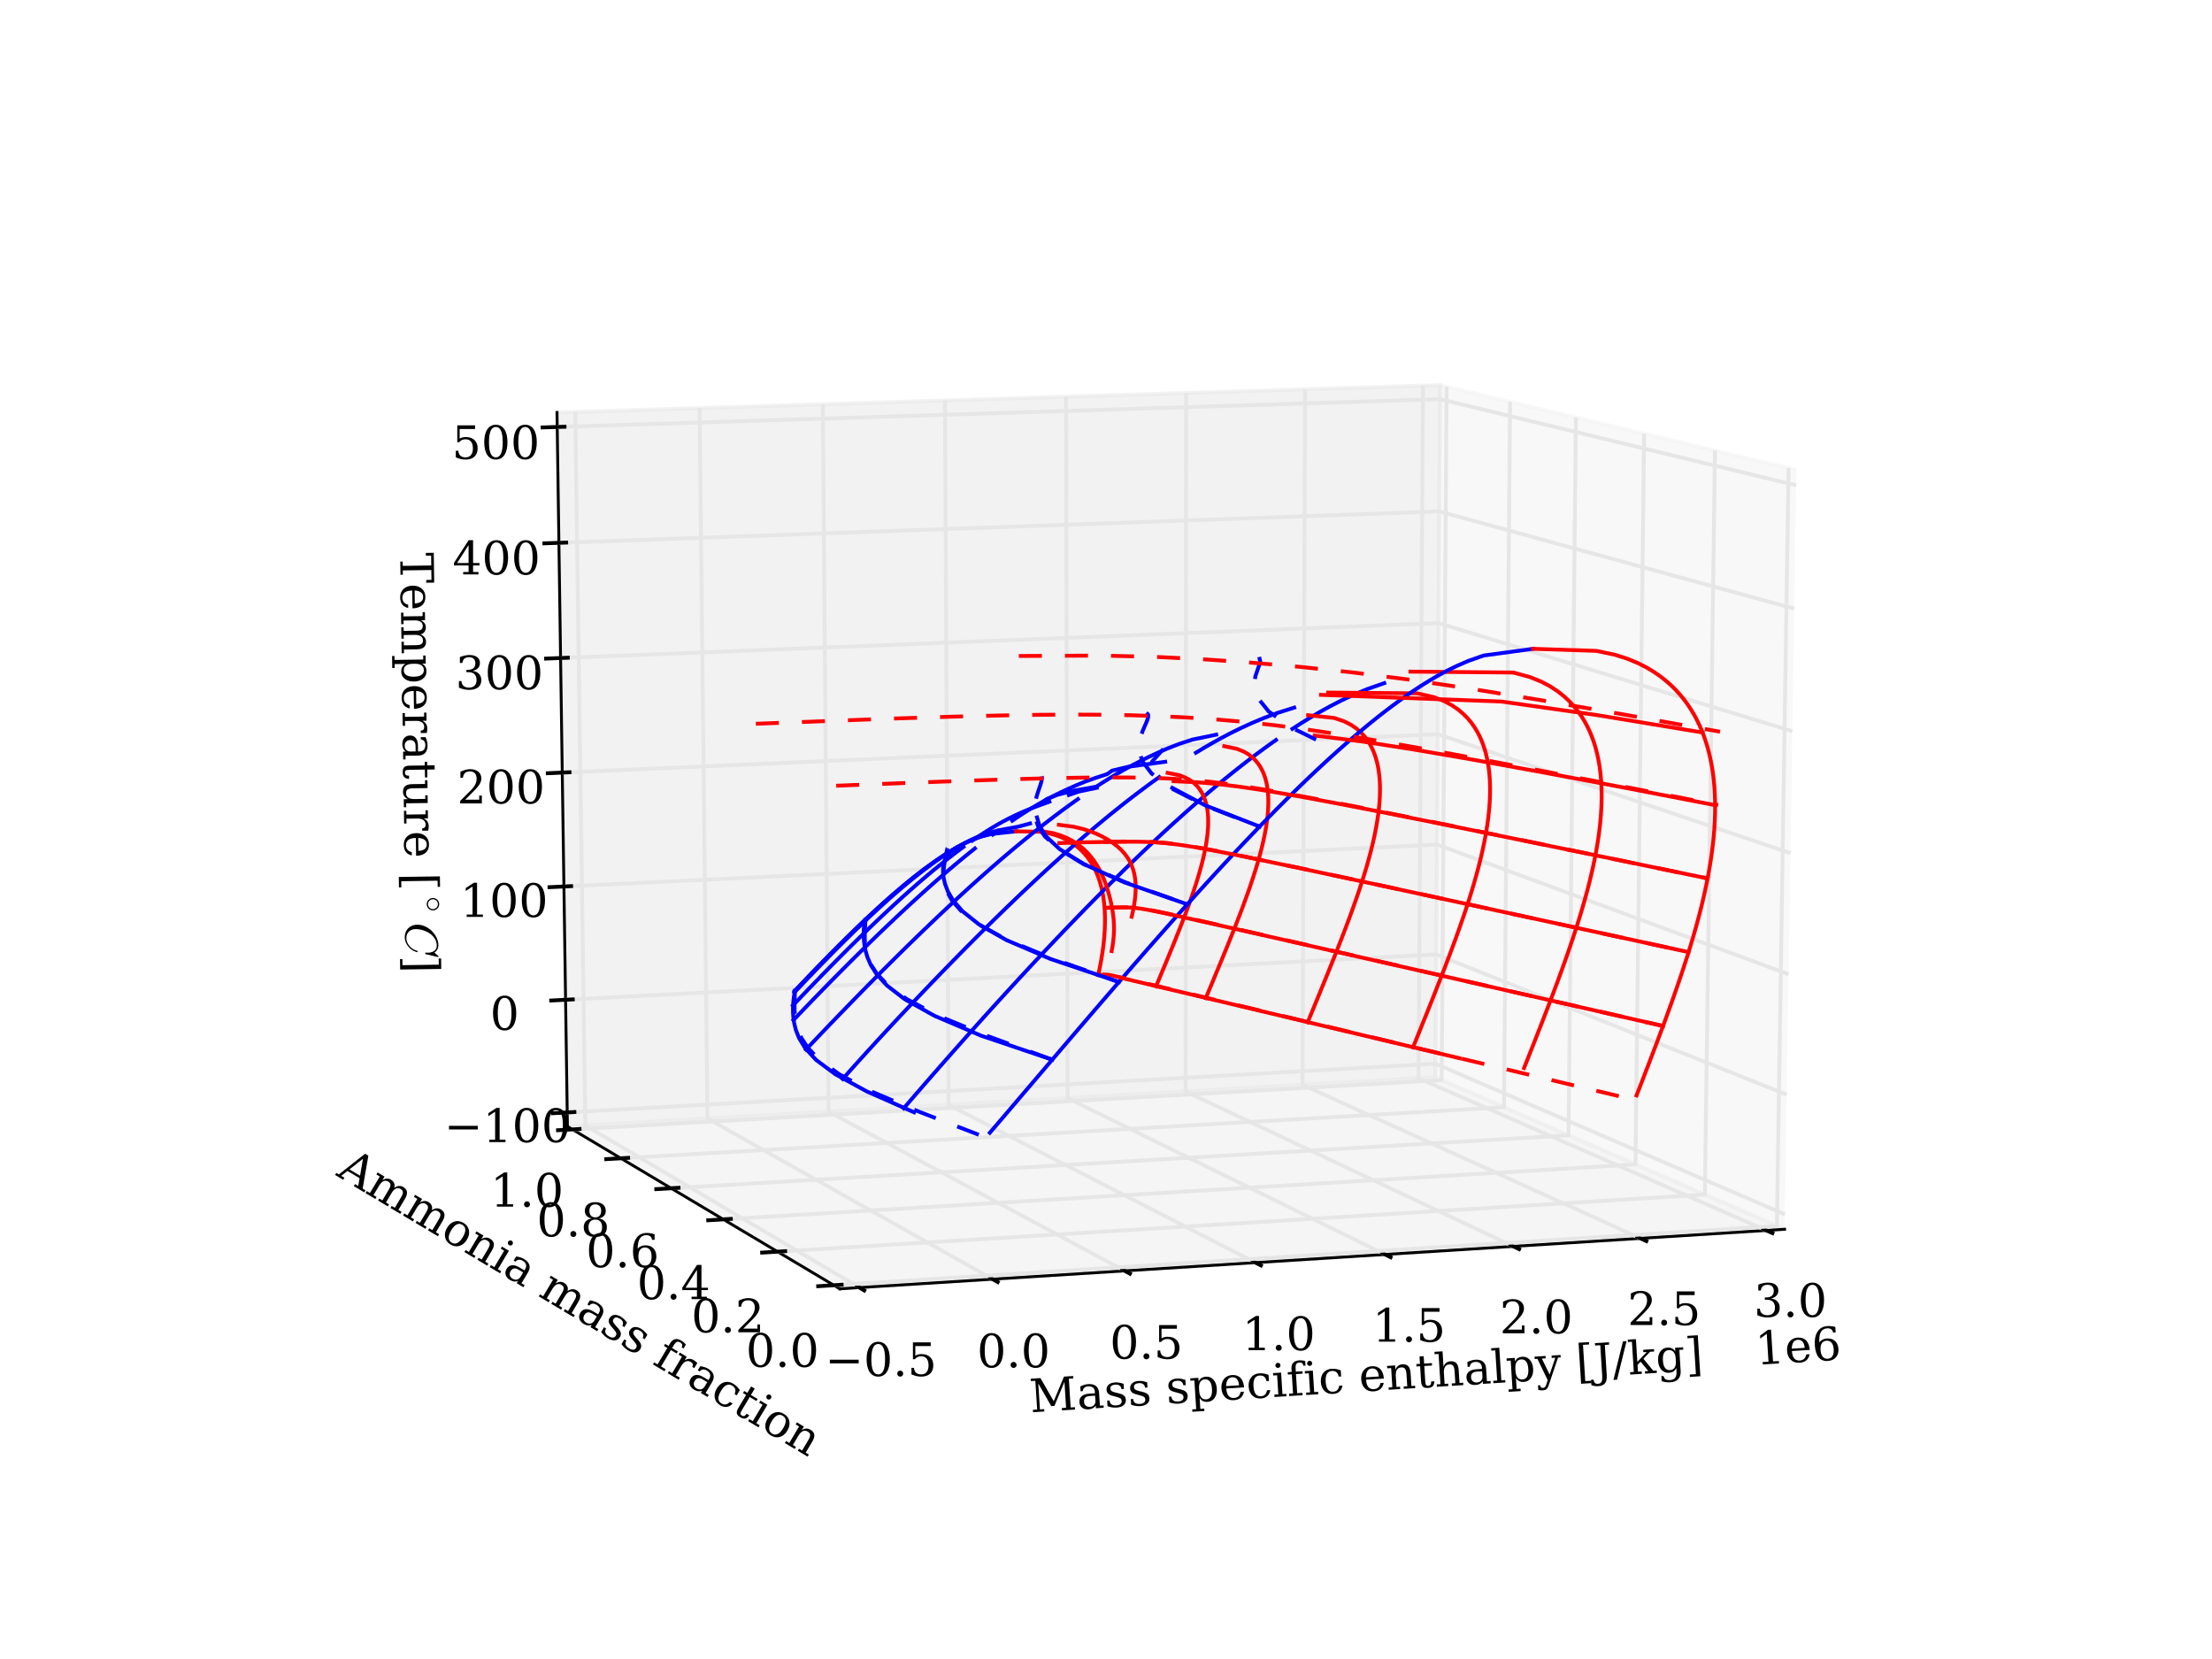 <?xml version="1.0" encoding="utf-8" standalone="no"?>
<!DOCTYPE svg PUBLIC "-//W3C//DTD SVG 1.1//EN"
  "http://www.w3.org/Graphics/SVG/1.1/DTD/svg11.dtd">
<!-- Created with matplotlib (http://matplotlib.org/) -->
<svg height="432pt" version="1.1" viewBox="0 0 576 432" width="576pt" xmlns="http://www.w3.org/2000/svg" xmlns:xlink="http://www.w3.org/1999/xlink">
 <defs>
  <style type="text/css">
*{stroke-linecap:butt;stroke-linejoin:round;}
  </style>
 </defs>
 <g id="figure_1">
  <g id="patch_1">
   <path d="
M0 432
L576 432
L576 0
L0 0
z
" style="fill:#ffffff;"/>
  </g>
  <g id="patch_2">
   <path d="
M72 388.8
L518.4 388.8
L518.4 43.2
L72 43.2
z
" style="fill:#ffffff;"/>
  </g>
  <g id="pane3d_1">
   <g id="patch_3">
    <path d="
M464.697 320.098
L373.761 280.535
L375.003 100.271
L467.779 122.351" style="fill:#f2f2f2;opacity:0.5;stroke:#f2f2f2;stroke-linejoin:miter;"/>
   </g>
  </g>
  <g id="pane3d_2">
   <g id="patch_4">
    <path d="
M147.756 293.326
L373.761 280.535
L375.003 100.271
L145.042 107.401" style="fill:#e6e6e6;opacity:0.5;stroke:#e6e6e6;stroke-linejoin:miter;"/>
   </g>
  </g>
  <g id="pane3d_3">
   <g id="patch_5">
    <path d="
M218.684 335.603
L464.697 320.098
L373.761 280.535
L147.756 293.326" style="fill:#ececec;opacity:0.5;stroke:#ececec;stroke-linejoin:miter;"/>
   </g>
  </g>
  <g id="axis3d_1">
   <g id="line2d_1">
    <path d="
M464.697 320.098
L218.684 335.603" style="fill:none;stroke:#000000;stroke-linecap:square;stroke-width:0.75;"/>
   </g>
   <g id="text_1">
    <!-- Mass specific enthalpy [J/kg] -->
    <defs>
     <path d="
M54.203 25
L15.484 25
L15.484 24.609
Q15.484 14.109 19.438 8.766
Q23.391 3.422 31.109 3.422
Q37.016 3.422 40.797 6.516
Q44.578 9.625 46.094 15.719
L53.328 15.719
Q51.172 7.172 45.375 2.875
Q39.594 -1.422 30.172 -1.422
Q18.797 -1.422 11.891 6.078
Q4.984 13.578 4.984 25.984
Q4.984 38.281 11.766 45.797
Q18.562 53.328 29.594 53.328
Q41.359 53.328 47.656 46.062
Q53.953 38.812 54.203 25
M43.609 30.172
Q43.312 39.266 39.766 43.875
Q36.234 48.484 29.594 48.484
Q23.391 48.484 19.828 43.844
Q16.266 39.203 15.484 30.172
z
" id="BitstreamVeraSerif-Roman-65"/>
     <path d="
M43.016 63.719
L38.281 63.719
Q38.234 67.391 36.203 69.281
Q34.188 71.188 30.328 71.188
Q25.297 71.188 23.234 68.422
Q21.188 65.672 21.188 58.594
L21.188 51.906
L35.688 51.906
L35.688 46.688
L21.188 46.688
L21.188 5.172
L32.719 5.172
L32.719 0
L3.609 0
L3.609 5.172
L12.203 5.172
L12.203 46.688
L3.609 46.688
L3.609 51.906
L12.203 51.906
L12.203 58.406
Q12.203 67.094 16.719 71.531
Q21.234 75.984 29.984 75.984
Q33.25 75.984 36.516 75.391
Q39.797 74.812 43.016 73.578
z
" id="BitstreamVeraSerif-Roman-66"/>
     <path d="
M10.797 46.688
L2.875 46.688
L2.875 51.906
L10.797 51.906
L10.797 68.016
L19.828 68.016
L19.828 51.906
L36.719 51.906
L36.719 46.688
L19.828 46.688
L19.828 13.719
Q19.828 7.125 21.094 5.266
Q22.359 3.422 25.781 3.422
Q29.297 3.422 30.906 5.484
Q32.516 7.562 32.625 12.203
L39.406 12.203
Q39.016 5.125 35.547 1.844
Q32.078 -1.422 25 -1.422
Q17.234 -1.422 14.016 2.016
Q10.797 5.469 10.797 13.719
z
" id="BitstreamVeraSerif-Roman-74"/>
     <path d="
M5.609 2.875
L5.609 14.984
L10.797 14.984
Q10.984 9.188 14.422 6.297
Q17.875 3.422 24.609 3.422
Q30.672 3.422 33.844 5.688
Q37.016 7.953 37.016 12.312
Q37.016 15.719 34.688 17.812
Q32.375 19.922 24.906 22.312
L18.406 24.516
Q11.719 26.656 8.719 29.875
Q5.719 33.109 5.719 38.094
Q5.719 45.219 10.938 49.266
Q16.156 53.328 25.391 53.328
Q29.5 53.328 34.031 52.25
Q38.578 51.172 43.406 49.125
L43.406 37.797
L38.234 37.797
Q38.031 42.828 34.703 45.656
Q31.391 48.484 25.688 48.484
Q20.016 48.484 17.109 46.484
Q14.203 44.484 14.203 40.484
Q14.203 37.203 16.406 35.219
Q18.609 33.25 25.203 31.203
L32.328 29
Q39.703 26.703 42.938 23.266
Q46.188 19.828 46.188 14.406
Q46.188 7.031 40.547 2.797
Q34.906 -1.422 25 -1.422
Q19.969 -1.422 15.188 -0.344
Q10.406 0.734 5.609 2.875" id="BitstreamVeraSerif-Roman-73"/>
     <path d="
M39.797 16.312
L39.797 27.297
L28.219 27.297
Q21.531 27.297 18.25 24.406
Q14.984 21.531 14.984 15.578
Q14.984 10.156 18.297 6.984
Q21.625 3.812 27.297 3.812
Q32.906 3.812 36.344 7.281
Q39.797 10.75 39.797 16.312
M48.781 32.422
L48.781 5.172
L56.781 5.172
L56.781 0
L39.797 0
L39.797 5.609
Q36.812 2 32.906 0.281
Q29 -1.422 23.781 -1.422
Q15.141 -1.422 10.062 3.172
Q4.984 7.766 4.984 15.578
Q4.984 23.641 10.797 28.078
Q16.609 32.516 27.203 32.516
L39.797 32.516
L39.797 36.078
Q39.797 42 36.203 45.234
Q32.625 48.484 26.125 48.484
Q20.75 48.484 17.578 46.047
Q14.406 43.609 13.625 38.812
L8.984 38.812
L8.984 49.312
Q13.672 51.312 18.094 52.312
Q22.516 53.328 26.703 53.328
Q37.5 53.328 43.141 47.969
Q48.781 42.625 48.781 32.422" id="BitstreamVeraSerif-Roman-61"/>
     <path d="
M20.516 28.516
L20.516 23.391
Q20.516 14.016 24.094 9.109
Q27.688 4.203 34.516 4.203
Q41.406 4.203 44.938 9.719
Q48.484 15.234 48.484 25.984
Q48.484 36.766 44.938 42.234
Q41.406 47.703 34.516 47.703
Q27.688 47.703 24.094 42.766
Q20.516 37.844 20.516 28.516
M11.531 46.688
L2.875 46.688
L2.875 51.906
L20.516 51.906
L20.516 43.797
Q23.141 48.688 27.219 51
Q31.297 53.328 37.312 53.328
Q46.875 53.328 52.922 45.75
Q58.984 38.188 58.984 25.984
Q58.984 13.766 52.922 6.172
Q46.875 -1.422 37.312 -1.422
Q31.297 -1.422 27.219 0.891
Q23.141 3.219 20.516 8.109
L20.516 -15.578
L29 -15.578
L29 -20.797
L2.875 -20.797
L2.875 -15.578
L11.531 -15.578
z
" id="BitstreamVeraSerif-Roman-70"/>
     <path id="BitstreamVeraSerif-Roman-20"/>
     <path d="
M5.516 0
L5.516 5.172
L14.797 5.172
L14.797 67.672
L4.984 67.672
L4.984 72.906
L26.219 72.906
L51.812 21
L77.391 72.906
L97.312 72.906
L97.312 67.672
L87.594 67.672
L87.594 5.172
L96.922 5.172
L96.922 0
L68.406 0
L68.406 5.172
L77.688 5.172
L77.688 61.531
L52.688 10.688
L45.797 10.688
L20.797 61.531
L20.797 5.172
L30.078 5.172
L30.078 0
z
" id="BitstreamVeraSerif-Roman-4d"/>
     <path d="
M51.422 15.578
Q49.516 7.281 44.094 2.922
Q38.672 -1.422 30.078 -1.422
Q18.75 -1.422 11.859 6.078
Q4.984 13.578 4.984 25.984
Q4.984 38.422 11.859 45.875
Q18.75 53.328 30.078 53.328
Q35.016 53.328 39.891 52.172
Q44.781 51.031 49.703 48.688
L49.703 35.406
L44.484 35.406
Q43.453 42.234 40.016 45.359
Q36.578 48.484 30.172 48.484
Q22.906 48.484 19.188 42.844
Q15.484 37.203 15.484 25.984
Q15.484 14.75 19.172 9.078
Q22.859 3.422 30.172 3.422
Q35.984 3.422 39.453 6.438
Q42.922 9.469 44.188 15.578
z
" id="BitstreamVeraSerif-Roman-63"/>
     <path d="
M4.109 0
L4.109 5.172
L12.203 5.172
L12.203 70.797
L3.609 70.797
L3.609 75.984
L21.188 75.984
L21.188 42.672
Q23.688 47.953 27.656 50.641
Q31.641 53.328 36.922 53.328
Q45.516 53.328 49.562 48.391
Q53.609 43.453 53.609 33.016
L53.609 5.172
L61.625 5.172
L61.625 0
L36.812 0
L36.812 5.172
L44.578 5.172
L44.578 30.172
Q44.578 39.703 42.25 43.188
Q39.938 46.688 33.984 46.688
Q27.734 46.688 24.453 42.141
Q21.188 37.594 21.188 28.906
L21.188 5.172
L29 5.172
L29 0
z
" id="BitstreamVeraSerif-Roman-68"/>
     <path d="
M9.719 68.016
Q9.719 70.266 11.344 71.922
Q12.984 73.578 15.281 73.578
Q17.531 73.578 19.156 71.922
Q20.797 70.266 20.797 68.016
Q20.797 65.719 19.188 64.109
Q17.578 62.5 15.281 62.5
Q12.984 62.5 11.344 64.109
Q9.719 65.719 9.719 68.016
M21.188 5.172
L29.688 5.172
L29.688 0
L3.609 0
L3.609 5.172
L12.203 5.172
L12.203 46.688
L3.609 46.688
L3.609 51.906
L21.188 51.906
z
" id="BitstreamVeraSerif-Roman-69"/>
     <path d="
M21.578 -9.516
L25 -0.875
L5.609 46.688
L-0.297 46.688
L-0.297 51.906
L23.578 51.906
L23.578 46.688
L15.281 46.688
L29.891 10.984
L44.484 46.688
L36.719 46.688
L36.719 51.906
L56.203 51.906
L56.203 46.688
L50.391 46.688
L26.609 -11.719
Q24.172 -17.781 21.188 -20
Q18.219 -22.219 12.797 -22.219
Q10.5 -22.219 8.078 -21.828
Q5.672 -21.438 3.219 -20.703
L3.219 -10.797
L7.812 -10.797
Q8.109 -14.109 9.5 -15.547
Q10.891 -17 13.812 -17
Q16.5 -17 18.141 -15.5
Q19.781 -14.016 21.578 -9.516" id="BitstreamVeraSerif-Roman-79"/>
     <path d="
M-8.406 -17.484
L-8.406 -6
L-2.828 -6
Q-2.688 -10.844 -0.531 -13.203
Q1.609 -15.578 5.906 -15.578
Q11.719 -15.578 14.016 -11.906
Q16.312 -8.25 16.312 2.391
L16.312 67.672
L4.984 67.672
L4.984 72.906
L35.5 72.906
L35.5 67.672
L26.219 67.672
L26.219 2
Q26.219 -10.062 21.375 -15.422
Q16.547 -20.797 5.812 -20.797
Q2.344 -20.797 -1.234 -19.969
Q-4.828 -19.141 -8.406 -17.484" id="BitstreamVeraSerif-Roman-4a"/>
     <path d="
M4.109 0
L4.109 5.172
L12.203 5.172
L12.203 46.688
L3.609 46.688
L3.609 51.906
L21.188 51.906
L21.188 42.672
Q23.688 47.953 27.656 50.641
Q31.641 53.328 36.922 53.328
Q45.516 53.328 49.562 48.391
Q53.609 43.453 53.609 33.016
L53.609 5.172
L61.625 5.172
L61.625 0
L36.812 0
L36.812 5.172
L44.578 5.172
L44.578 30.172
Q44.578 39.703 42.234 43.234
Q39.891 46.781 33.984 46.781
Q27.734 46.781 24.453 42.203
Q21.188 37.641 21.188 28.906
L21.188 5.172
L29 5.172
L29 0
z
" id="BitstreamVeraSerif-Roman-6e"/>
     <path d="
M8.594 75.984
L31.297 75.984
L31.297 70.797
L17.922 70.797
L17.922 -8.016
L31.297 -8.016
L31.297 -13.188
L8.594 -13.188
z
" id="BitstreamVeraSerif-Roman-5b"/>
     <path d="
M30.422 75.984
L30.422 -13.188
L7.719 -13.188
L7.719 -8.016
L21.094 -8.016
L21.094 70.797
L7.719 70.797
L7.719 75.984
z
" id="BitstreamVeraSerif-Roman-5d"/>
     <path d="
M28.609 0
L3.422 0
L3.422 5.172
L11.531 5.172
L11.531 70.797
L2.875 70.797
L2.875 75.984
L20.516 75.984
L20.516 26.516
L42.391 46.688
L34.906 46.688
L34.906 51.906
L58.406 51.906
L58.406 46.688
L49.516 46.688
L34.078 32.422
L53.812 5.172
L61.281 5.172
L61.281 0
L35.688 0
L35.688 5.172
L43.109 5.172
L27.594 26.516
L20.516 19.922
L20.516 5.172
L28.609 5.172
z
" id="BitstreamVeraSerif-Roman-6b"/>
     <path d="
M20.516 5.172
L29 5.172
L29 0
L2.875 0
L2.875 5.172
L11.531 5.172
L11.531 70.797
L2.875 70.797
L2.875 75.984
L20.516 75.984
z
" id="BitstreamVeraSerif-Roman-6c"/>
     <path d="
M25.875 72.906
L33.688 72.906
L7.812 -9.281
L0 -9.281
z
" id="BitstreamVeraSerif-Roman-2f"/>
     <path d="
M52.484 46.688
L52.484 1.125
Q52.484 -10.062 46.328 -16.141
Q40.188 -22.219 28.812 -22.219
Q23.688 -22.219 19 -21.281
Q14.312 -20.359 10.016 -18.5
L10.016 -7.625
L14.703 -7.625
Q15.578 -12.703 18.844 -15.047
Q22.125 -17.391 28.219 -17.391
Q36.141 -17.391 39.812 -12.922
Q43.5 -8.453 43.5 1.125
L43.5 8.109
Q40.875 3.219 36.797 0.891
Q32.719 -1.422 26.703 -1.422
Q17.141 -1.422 11.062 6.172
Q4.984 13.766 4.984 25.984
Q4.984 38.188 11.031 45.75
Q17.094 53.328 26.703 53.328
Q32.719 53.328 36.797 51
Q40.875 48.688 43.5 43.797
L43.5 51.906
L61.078 51.906
L61.078 46.688
z

M43.5 28.516
Q43.5 37.844 39.906 42.766
Q36.328 47.703 29.5 47.703
Q22.562 47.703 19.016 42.234
Q15.484 36.766 15.484 25.984
Q15.484 15.234 19.016 9.719
Q22.562 4.203 29.5 4.203
Q36.328 4.203 39.906 9.109
Q43.5 14.016 43.5 23.391
z
" id="BitstreamVeraSerif-Roman-67"/>
    </defs>
    <g transform="translate(268.341 367.777)rotate(-3.606)scale(0.12 -0.12)">
     <use xlink:href="#BitstreamVeraSerif-Roman-4d"/>
     <use x="102.393" xlink:href="#BitstreamVeraSerif-Roman-61"/>
     <use x="162.012" xlink:href="#BitstreamVeraSerif-Roman-73"/>
     <use x="213.33" xlink:href="#BitstreamVeraSerif-Roman-73"/>
     <use x="264.648" xlink:href="#BitstreamVeraSerif-Roman-20"/>
     <use x="296.436" xlink:href="#BitstreamVeraSerif-Roman-73"/>
     <use x="347.754" xlink:href="#BitstreamVeraSerif-Roman-70"/>
     <use x="411.768" xlink:href="#BitstreamVeraSerif-Roman-65"/>
     <use x="470.947" xlink:href="#BitstreamVeraSerif-Roman-63"/>
     <use x="526.953" xlink:href="#BitstreamVeraSerif-Roman-69"/>
     <use x="558.936" xlink:href="#BitstreamVeraSerif-Roman-66"/>
     <use x="595.947" xlink:href="#BitstreamVeraSerif-Roman-69"/>
     <use x="627.93" xlink:href="#BitstreamVeraSerif-Roman-63"/>
     <use x="683.936" xlink:href="#BitstreamVeraSerif-Roman-20"/>
     <use x="715.723" xlink:href="#BitstreamVeraSerif-Roman-65"/>
     <use x="774.902" xlink:href="#BitstreamVeraSerif-Roman-6e"/>
     <use x="839.307" xlink:href="#BitstreamVeraSerif-Roman-74"/>
     <use x="879.492" xlink:href="#BitstreamVeraSerif-Roman-68"/>
     <use x="943.896" xlink:href="#BitstreamVeraSerif-Roman-61"/>
     <use x="1003.516" xlink:href="#BitstreamVeraSerif-Roman-6c"/>
     <use x="1035.498" xlink:href="#BitstreamVeraSerif-Roman-70"/>
     <use x="1099.512" xlink:href="#BitstreamVeraSerif-Roman-79"/>
     <use x="1156.006" xlink:href="#BitstreamVeraSerif-Roman-20"/>
     <use x="1187.793" xlink:href="#BitstreamVeraSerif-Roman-5b"/>
     <use x="1226.807" xlink:href="#BitstreamVeraSerif-Roman-4a"/>
     <use x="1266.895" xlink:href="#BitstreamVeraSerif-Roman-2f"/>
     <use x="1300.586" xlink:href="#BitstreamVeraSerif-Roman-6b"/>
     <use x="1361.182" xlink:href="#BitstreamVeraSerif-Roman-67"/>
     <use x="1425.195" xlink:href="#BitstreamVeraSerif-Roman-5d"/>
    </g>
   </g>
   <g id="text_2">
    <!-- 1e6 -->
    <defs>
     <path d="
M14.203 0
L14.203 5.172
L26.906 5.172
L26.906 65.828
L12.203 56.297
L12.203 62.703
L29.984 74.219
L36.719 74.219
L36.719 5.172
L49.422 5.172
L49.422 0
z
" id="BitstreamVeraSerif-Roman-31"/>
     <path d="
M32.719 3.422
Q39.594 3.422 43.297 8.469
Q47.016 13.531 47.016 23
Q47.016 32.469 43.297 37.516
Q39.594 42.578 32.719 42.578
Q25.734 42.578 22.062 37.688
Q18.406 32.812 18.406 23.578
Q18.406 13.875 22.109 8.641
Q25.828 3.422 32.719 3.422
M16.797 40.141
Q20.125 43.797 24.312 45.594
Q28.516 47.406 33.797 47.406
Q44.672 47.406 51 40.859
Q57.328 34.328 57.328 23
Q57.328 11.922 50.516 5.25
Q43.703 -1.422 32.328 -1.422
Q19.969 -1.422 13.328 7.781
Q6.688 17 6.688 34.078
Q6.688 53.219 14.547 63.719
Q22.406 74.219 36.719 74.219
Q40.578 74.219 44.828 73.484
Q49.078 72.75 53.516 71.297
L53.516 59.281
L48 59.281
Q47.406 64.203 44.234 66.797
Q41.062 69.391 35.688 69.391
Q26.219 69.391 21.578 62.203
Q16.938 55.031 16.797 40.141" id="BitstreamVeraSerif-Roman-36"/>
    </defs>
    <g transform="translate(457.33 355.398)rotate(-3.606)scale(0.12 -0.12)">
     <use xlink:href="#BitstreamVeraSerif-Roman-31"/>
     <use x="63.623" xlink:href="#BitstreamVeraSerif-Roman-65"/>
     <use x="122.803" xlink:href="#BitstreamVeraSerif-Roman-36"/>
    </g>
   </g>
   <g id="Line3DCollection_1">
    <path d="
M223.775 335.282
L152.418 293.062
L149.788 107.254" style="fill:none;stroke:#e6e6e6;"/>
    <path d="
M258.49 333.094
L184.227 291.262
L182.168 106.25" style="fill:none;stroke:#e6e6e6;"/>
    <path d="
M292.872 330.927
L215.758 289.477
L214.261 105.255" style="fill:none;stroke:#e6e6e6;"/>
    <path d="
M326.924 328.781
L247.016 287.708
L246.07 104.269" style="fill:none;stroke:#e6e6e6;"/>
    <path d="
M360.653 326.655
L278.003 285.955
L277.599 103.291" style="fill:none;stroke:#e6e6e6;"/>
    <path d="
M394.063 324.55
L308.723 284.216
L308.853 102.322" style="fill:none;stroke:#e6e6e6;"/>
    <path d="
M427.157 322.464
L339.181 282.492
L339.834 101.362" style="fill:none;stroke:#e6e6e6;"/>
    <path d="
M459.941 320.398
L369.378 280.783
L370.546 100.409" style="fill:none;stroke:#e6e6e6;"/>
   </g>
   <g id="xtick_1">
    <g id="line2d_2">
     <path d="
M223.146 334.91
L225.036 336.028" style="fill:none;stroke:#000000;stroke-linecap:square;"/>
    </g>
    <g id="text_3">
     <!-- −0.5 -->
     <defs>
      <path d="
M10.594 35.297
L73.188 35.297
L73.188 27.391
L10.594 27.391
z
" id="BitstreamVeraSerif-Roman-2212"/>
      <path d="
M31.781 3.422
Q39.266 3.422 42.969 11.625
Q46.688 19.828 46.688 36.375
Q46.688 52.984 42.969 61.188
Q39.266 69.391 31.781 69.391
Q24.312 69.391 20.594 61.188
Q16.891 52.984 16.891 36.375
Q16.891 19.828 20.594 11.625
Q24.312 3.422 31.781 3.422
M31.781 -1.422
Q19.922 -1.422 13.25 8.531
Q6.594 18.5 6.594 36.375
Q6.594 54.297 13.25 64.25
Q19.922 74.219 31.781 74.219
Q43.703 74.219 50.344 64.25
Q56.984 54.297 56.984 36.375
Q56.984 18.5 50.344 8.531
Q43.703 -1.422 31.781 -1.422" id="BitstreamVeraSerif-Roman-30"/>
      <path d="
M9.422 5.078
Q9.422 7.812 11.281 9.719
Q13.141 11.625 15.922 11.625
Q18.609 11.625 20.5 9.719
Q22.406 7.812 22.406 5.078
Q22.406 2.391 20.5 0.484
Q18.609 -1.422 15.922 -1.422
Q13.141 -1.422 11.281 0.453
Q9.422 2.344 9.422 5.078" id="BitstreamVeraSerif-Roman-2e"/>
      <path d="
M50.297 72.906
L50.297 64.891
L16.891 64.891
L16.891 44
Q19.438 45.75 22.828 46.625
Q26.219 47.516 30.422 47.516
Q42.234 47.516 49.062 40.969
Q55.906 34.422 55.906 23.094
Q55.906 11.531 49 5.047
Q42.094 -1.422 29.594 -1.422
Q24.562 -1.422 19.281 -0.188
Q14.016 1.031 8.5 3.516
L8.5 17.672
L14.016 17.672
Q14.453 10.75 18.422 7.078
Q22.406 3.422 29.594 3.422
Q37.312 3.422 41.453 8.5
Q45.609 13.578 45.609 23.094
Q45.609 32.562 41.484 37.609
Q37.359 42.672 29.594 42.672
Q25.203 42.672 21.844 41.109
Q18.5 39.547 15.922 36.281
L11.719 36.281
L11.719 72.906
z
" id="BitstreamVeraSerif-Roman-35"/>
     </defs>
     <g transform="translate(214.815 358.301)scale(0.12 -0.12)">
      <use xlink:href="#BitstreamVeraSerif-Roman-2212"/>
      <use x="83.789" xlink:href="#BitstreamVeraSerif-Roman-30"/>
      <use x="147.412" xlink:href="#BitstreamVeraSerif-Roman-2e"/>
      <use x="179.199" xlink:href="#BitstreamVeraSerif-Roman-35"/>
     </g>
    </g>
   </g>
   <g id="xtick_2">
    <g id="line2d_3">
     <path d="
M257.836 332.725
L259.802 333.833" style="fill:none;stroke:#000000;stroke-linecap:square;"/>
    </g>
    <g id="text_4">
     <!-- 0.0 -->
     <g transform="translate(254.393 356.036)scale(0.12 -0.12)">
      <use xlink:href="#BitstreamVeraSerif-Roman-30"/>
      <use x="63.623" xlink:href="#BitstreamVeraSerif-Roman-2e"/>
      <use x="95.41" xlink:href="#BitstreamVeraSerif-Roman-30"/>
     </g>
    </g>
   </g>
   <g id="xtick_3">
    <g id="line2d_4">
     <path d="
M292.193 330.562
L294.233 331.659" style="fill:none;stroke:#000000;stroke-linecap:square;"/>
    </g>
    <g id="text_5">
     <!-- 0.5 -->
     <g transform="translate(288.977 353.792)scale(0.12 -0.12)">
      <use xlink:href="#BitstreamVeraSerif-Roman-30"/>
      <use x="63.623" xlink:href="#BitstreamVeraSerif-Roman-2e"/>
      <use x="95.41" xlink:href="#BitstreamVeraSerif-Roman-35"/>
     </g>
    </g>
   </g>
   <g id="xtick_4">
    <g id="line2d_5">
     <path d="
M326.221 328.42
L328.335 329.506" style="fill:none;stroke:#000000;stroke-linecap:square;"/>
    </g>
    <g id="text_6">
     <!-- 1.0 -->
     <g transform="translate(323.437 351.57)scale(0.12 -0.12)">
      <use xlink:href="#BitstreamVeraSerif-Roman-31"/>
      <use x="63.623" xlink:href="#BitstreamVeraSerif-Roman-2e"/>
      <use x="95.41" xlink:href="#BitstreamVeraSerif-Roman-30"/>
     </g>
    </g>
   </g>
   <g id="xtick_5">
    <g id="line2d_6">
     <path d="
M359.926 326.297
L362.111 327.373" style="fill:none;stroke:#000000;stroke-linecap:square;"/>
    </g>
    <g id="text_7">
     <!-- 1.5 -->
     <g transform="translate(357.362 349.369)scale(0.12 -0.12)">
      <use xlink:href="#BitstreamVeraSerif-Roman-31"/>
      <use x="63.623" xlink:href="#BitstreamVeraSerif-Roman-2e"/>
      <use x="95.41" xlink:href="#BitstreamVeraSerif-Roman-35"/>
     </g>
    </g>
   </g>
   <g id="xtick_6">
    <g id="line2d_7">
     <path d="
M393.312 324.195
L395.567 325.261" style="fill:none;stroke:#000000;stroke-linecap:square;"/>
    </g>
    <g id="text_8">
     <!-- 2.0 -->
     <defs>
      <path d="
M12.797 55.516
L7.328 55.516
L7.328 68.5
Q12.547 71.297 17.844 72.75
Q23.141 74.219 28.219 74.219
Q39.594 74.219 46.188 68.703
Q52.781 63.188 52.781 53.719
Q52.781 43.016 37.844 28.125
Q36.672 27 36.078 26.422
L17.672 8.016
L48.094 8.016
L48.094 17
L53.812 17
L53.812 0
L6.781 0
L6.781 5.328
L28.906 27.391
Q36.234 34.719 39.359 40.844
Q42.484 46.969 42.484 53.719
Q42.484 61.078 38.641 65.234
Q34.812 69.391 28.078 69.391
Q21.094 69.391 17.281 65.922
Q13.484 62.453 12.797 55.516" id="BitstreamVeraSerif-Roman-32"/>
     </defs>
     <g transform="translate(390.511 347.189)scale(0.12 -0.12)">
      <use xlink:href="#BitstreamVeraSerif-Roman-32"/>
      <use x="63.623" xlink:href="#BitstreamVeraSerif-Roman-2e"/>
      <use x="95.41" xlink:href="#BitstreamVeraSerif-Roman-30"/>
     </g>
    </g>
   </g>
   <g id="xtick_7">
    <g id="line2d_8">
     <path d="
M426.384 322.113
L428.708 323.169" style="fill:none;stroke:#000000;stroke-linecap:square;"/>
    </g>
    <g id="text_9">
     <!-- 2.5 -->
     <g transform="translate(423.797 345.03)scale(0.12 -0.12)">
      <use xlink:href="#BitstreamVeraSerif-Roman-32"/>
      <use x="63.623" xlink:href="#BitstreamVeraSerif-Roman-2e"/>
      <use x="95.41" xlink:href="#BitstreamVeraSerif-Roman-35"/>
     </g>
    </g>
   </g>
   <g id="xtick_8">
    <g id="line2d_9">
     <path d="
M459.145 320.05
L461.537 321.096" style="fill:none;stroke:#000000;stroke-linecap:square;"/>
    </g>
    <g id="text_10">
     <!-- 3.0 -->
     <defs>
      <path d="
M9.719 69.828
Q15.438 71.969 20.672 73.094
Q25.922 74.219 30.516 74.219
Q41.219 74.219 47.219 69.594
Q53.219 64.984 53.219 56.781
Q53.219 50.203 49.062 45.781
Q44.922 41.359 37.312 39.797
Q46.297 38.531 51.25 33.281
Q56.203 28.031 56.203 19.672
Q56.203 9.469 49.344 4.016
Q42.484 -1.422 29.594 -1.422
Q23.875 -1.422 18.422 -0.188
Q12.984 1.031 7.625 3.516
L7.625 17.672
L13.094 17.672
Q13.578 10.641 17.828 7.031
Q22.078 3.422 29.781 3.422
Q37.25 3.422 41.578 7.734
Q45.906 12.062 45.906 19.578
Q45.906 28.172 41.453 32.594
Q37.016 37.016 28.422 37.016
L23.781 37.016
L23.781 42
L26.219 42
Q34.766 42 39.031 45.531
Q43.312 49.078 43.312 56.203
Q43.312 62.594 39.797 65.984
Q36.281 69.391 29.688 69.391
Q23.094 69.391 19.453 66.266
Q15.828 63.141 15.188 56.984
L9.719 56.984
z
" id="BitstreamVeraSerif-Roman-33"/>
     </defs>
     <g transform="translate(456.691 342.891)scale(0.12 -0.12)">
      <use xlink:href="#BitstreamVeraSerif-Roman-33"/>
      <use x="63.623" xlink:href="#BitstreamVeraSerif-Roman-2e"/>
      <use x="95.41" xlink:href="#BitstreamVeraSerif-Roman-30"/>
     </g>
    </g>
   </g>
  </g>
  <g id="axis3d_2">
   <g id="line2d_10">
    <path d="
M147.756 293.326
L218.684 335.603" style="fill:none;stroke:#000000;stroke-linecap:square;stroke-width:0.75;"/>
   </g>
   <g id="text_11">
    <!-- Ammonia mass fraction -->
    <defs>
     <path d="
M51.812 41.797
Q54.391 47.516 58.422 50.422
Q62.453 53.328 67.828 53.328
Q75.984 53.328 79.984 48.266
Q83.984 43.219 83.984 33.016
L83.984 5.172
L92.094 5.172
L92.094 0
L67.188 0
L67.188 5.172
L75 5.172
L75 31.984
Q75 39.938 72.656 43.312
Q70.312 46.688 64.891 46.688
Q58.891 46.688 55.734 42.141
Q52.594 37.594 52.594 28.906
L52.594 5.172
L60.406 5.172
L60.406 0
L35.797 0
L35.797 5.172
L43.609 5.172
L43.609 32.328
Q43.609 40.094 41.266 43.391
Q38.922 46.688 33.5 46.688
Q27.484 46.688 24.328 42.141
Q21.188 37.594 21.188 28.906
L21.188 5.172
L29 5.172
L29 0
L4.109 0
L4.109 5.172
L12.203 5.172
L12.203 46.781
L3.609 46.781
L3.609 51.906
L21.188 51.906
L21.188 42.672
Q23.688 47.859 27.531 50.594
Q31.391 53.328 36.281 53.328
Q42.328 53.328 46.375 50.312
Q50.438 47.312 51.812 41.797" id="BitstreamVeraSerif-Roman-6d"/>
     <path d="
M30.078 3.422
Q37.312 3.422 40.984 9.125
Q44.672 14.844 44.672 25.984
Q44.672 37.109 40.984 42.797
Q37.312 48.484 30.078 48.484
Q22.859 48.484 19.172 42.797
Q15.484 37.109 15.484 25.984
Q15.484 14.844 19.188 9.125
Q22.906 3.422 30.078 3.422
M30.078 -1.422
Q18.75 -1.422 11.859 6.078
Q4.984 13.578 4.984 25.984
Q4.984 38.375 11.844 45.844
Q18.703 53.328 30.078 53.328
Q41.453 53.328 48.312 45.844
Q55.172 38.375 55.172 25.984
Q55.172 13.578 48.312 6.078
Q41.453 -1.422 30.078 -1.422" id="BitstreamVeraSerif-Roman-6f"/>
     <path d="
M47.797 52
L47.797 39.016
L42.625 39.016
Q42.391 42.875 40.484 44.781
Q38.578 46.688 34.906 46.688
Q28.266 46.688 24.719 42.094
Q21.188 37.5 21.188 28.906
L21.188 5.172
L31.594 5.172
L31.594 0
L4.109 0
L4.109 5.172
L12.203 5.172
L12.203 46.781
L3.609 46.781
L3.609 51.906
L21.188 51.906
L21.188 42.672
Q23.828 48.094 27.969 50.703
Q32.125 53.328 38.094 53.328
Q40.281 53.328 42.703 52.984
Q45.125 52.641 47.797 52" id="BitstreamVeraSerif-Roman-72"/>
     <path d="
M20.016 26.422
L46.781 26.422
L33.406 61.078
z

M-0.594 0
L-0.594 5.172
L5.812 5.172
L31.781 72.906
L39.984 72.906
L66.016 5.172
L73.188 5.172
L73.188 0
L46.688 0
L46.688 5.172
L54.781 5.172
L48.688 21.188
L18.016 21.188
L11.922 5.172
L19.922 5.172
L19.922 0
z
" id="BitstreamVeraSerif-Roman-41"/>
    </defs>
    <g transform="translate(87.314 305.994)rotate(-329.203)scale(0.12 -0.12)">
     <use xlink:href="#BitstreamVeraSerif-Roman-41"/>
     <use x="72.217" xlink:href="#BitstreamVeraSerif-Roman-6d"/>
     <use x="167.041" xlink:href="#BitstreamVeraSerif-Roman-6d"/>
     <use x="261.865" xlink:href="#BitstreamVeraSerif-Roman-6f"/>
     <use x="322.07" xlink:href="#BitstreamVeraSerif-Roman-6e"/>
     <use x="386.475" xlink:href="#BitstreamVeraSerif-Roman-69"/>
     <use x="418.457" xlink:href="#BitstreamVeraSerif-Roman-61"/>
     <use x="478.076" xlink:href="#BitstreamVeraSerif-Roman-20"/>
     <use x="509.863" xlink:href="#BitstreamVeraSerif-Roman-6d"/>
     <use x="604.688" xlink:href="#BitstreamVeraSerif-Roman-61"/>
     <use x="664.307" xlink:href="#BitstreamVeraSerif-Roman-73"/>
     <use x="715.625" xlink:href="#BitstreamVeraSerif-Roman-73"/>
     <use x="766.943" xlink:href="#BitstreamVeraSerif-Roman-20"/>
     <use x="798.73" xlink:href="#BitstreamVeraSerif-Roman-66"/>
     <use x="835.742" xlink:href="#BitstreamVeraSerif-Roman-72"/>
     <use x="883.545" xlink:href="#BitstreamVeraSerif-Roman-61"/>
     <use x="943.164" xlink:href="#BitstreamVeraSerif-Roman-63"/>
     <use x="999.17" xlink:href="#BitstreamVeraSerif-Roman-74"/>
     <use x="1039.355" xlink:href="#BitstreamVeraSerif-Roman-69"/>
     <use x="1071.338" xlink:href="#BitstreamVeraSerif-Roman-6f"/>
     <use x="1131.543" xlink:href="#BitstreamVeraSerif-Roman-6e"/>
    </g>
   </g>
   <g id="Line3DCollection_2">
    <path d="
M465.74 121.866
L462.701 319.23
L217.123 334.672" style="fill:none;stroke:#e6e6e6;"/>
    <path d="
M446.576 117.305
L443.941 311.068
L202.456 325.93" style="fill:none;stroke:#e6e6e6;"/>
    <path d="
M428.127 112.914
L425.869 303.206
L188.344 317.518" style="fill:none;stroke:#e6e6e6;"/>
    <path d="
M410.354 108.684
L408.447 295.626
L174.757 309.42" style="fill:none;stroke:#e6e6e6;"/>
    <path d="
M393.22 104.607
L391.641 288.314
L161.666 301.617" style="fill:none;stroke:#e6e6e6;"/>
    <path d="
M376.691 100.673
L375.418 281.256
L149.045 294.094" style="fill:none;stroke:#e6e6e6;"/>
   </g>
   <g id="xtick_9">
    <g id="line2d_11">
     <path d="
M219.157 334.544
L213.053 334.928" style="fill:none;stroke:#000000;stroke-linecap:square;"/>
    </g>
    <g id="text_12">
     <!-- 0.0 -->
     <g transform="translate(194.215 355.911)scale(0.12 -0.12)">
      <use xlink:href="#BitstreamVeraSerif-Roman-30"/>
      <use x="63.623" xlink:href="#BitstreamVeraSerif-Roman-2e"/>
      <use x="95.41" xlink:href="#BitstreamVeraSerif-Roman-30"/>
     </g>
    </g>
   </g>
   <g id="xtick_10">
    <g id="line2d_12">
     <path d="
M204.454 325.807
L198.456 326.176" style="fill:none;stroke:#000000;stroke-linecap:square;"/>
    </g>
    <g id="text_13">
     <!-- 0.2 -->
     <g transform="translate(179.998 346.927)scale(0.12 -0.12)">
      <use xlink:href="#BitstreamVeraSerif-Roman-30"/>
      <use x="63.623" xlink:href="#BitstreamVeraSerif-Roman-2e"/>
      <use x="95.41" xlink:href="#BitstreamVeraSerif-Roman-32"/>
     </g>
    </g>
   </g>
   <g id="xtick_11">
    <g id="line2d_13">
     <path d="
M190.309 317.4
L184.413 317.755" style="fill:none;stroke:#000000;stroke-linecap:square;"/>
    </g>
    <g id="text_14">
     <!-- 0.4 -->
     <defs>
      <path d="
M34.906 24.703
L34.906 63.484
L10.016 24.703
z

M56.391 0
L23.188 0
L23.188 5.172
L34.906 5.172
L34.906 19.484
L3.078 19.484
L3.078 24.812
L35.016 74.219
L44.672 74.219
L44.672 24.703
L58.594 24.703
L58.594 19.484
L44.672 19.484
L44.672 5.172
L56.391 5.172
z
" id="BitstreamVeraSerif-Roman-34"/>
     </defs>
     <g transform="translate(165.851 338.283)scale(0.12 -0.12)">
      <use xlink:href="#BitstreamVeraSerif-Roman-30"/>
      <use x="63.623" xlink:href="#BitstreamVeraSerif-Roman-2e"/>
      <use x="95.41" xlink:href="#BitstreamVeraSerif-Roman-34"/>
     </g>
    </g>
   </g>
   <g id="xtick_12">
    <g id="line2d_14">
     <path d="
M176.689 309.306
L170.892 309.648" style="fill:none;stroke:#000000;stroke-linecap:square;"/>
    </g>
    <g id="text_15">
     <!-- 0.6 -->
     <g transform="translate(152.582 329.961)scale(0.12 -0.12)">
      <use xlink:href="#BitstreamVeraSerif-Roman-30"/>
      <use x="63.623" xlink:href="#BitstreamVeraSerif-Roman-2e"/>
      <use x="95.41" xlink:href="#BitstreamVeraSerif-Roman-36"/>
     </g>
    </g>
   </g>
   <g id="xtick_13">
    <g id="line2d_15">
     <path d="
M163.566 301.507
L157.864 301.837" style="fill:none;stroke:#000000;stroke-linecap:square;"/>
    </g>
    <g id="text_16">
     <!-- 0.8 -->
     <defs>
      <path d="
M46.578 19.922
Q46.578 27.734 42.688 32.047
Q38.812 36.375 31.781 36.375
Q24.75 36.375 20.875 32.047
Q17 27.734 17 19.922
Q17 12.062 20.875 7.734
Q24.75 3.422 31.781 3.422
Q38.812 3.422 42.688 7.734
Q46.578 12.062 46.578 19.922
M44.578 55.328
Q44.578 61.969 41.203 65.672
Q37.844 69.391 31.781 69.391
Q25.781 69.391 22.391 65.672
Q19 61.969 19 55.328
Q19 48.641 22.391 44.922
Q25.781 41.219 31.781 41.219
Q37.844 41.219 41.203 44.922
Q44.578 48.641 44.578 55.328
M39.312 38.812
Q47.609 37.703 52.25 32.688
Q56.891 27.688 56.891 19.922
Q56.891 9.672 50.391 4.125
Q43.891 -1.422 31.781 -1.422
Q19.734 -1.422 13.203 4.125
Q6.688 9.672 6.688 19.922
Q6.688 27.688 11.328 32.688
Q15.969 37.703 24.312 38.812
Q16.938 40.141 13 44.406
Q9.078 48.688 9.078 55.328
Q9.078 64.109 15.125 69.156
Q21.188 74.219 31.781 74.219
Q42.391 74.219 48.438 69.156
Q54.5 64.109 54.5 55.328
Q54.5 48.688 50.562 44.406
Q46.625 40.141 39.312 38.812" id="BitstreamVeraSerif-Roman-38"/>
     </defs>
     <g transform="translate(139.752 321.943)scale(0.12 -0.12)">
      <use xlink:href="#BitstreamVeraSerif-Roman-30"/>
      <use x="63.623" xlink:href="#BitstreamVeraSerif-Roman-2e"/>
      <use x="95.41" xlink:href="#BitstreamVeraSerif-Roman-38"/>
     </g>
    </g>
   </g>
   <g id="xtick_14">
    <g id="line2d_16">
     <path d="
M150.914 293.988
L145.305 294.306" style="fill:none;stroke:#000000;stroke-linecap:square;"/>
    </g>
    <g id="text_17">
     <!-- 1.0 -->
     <g transform="translate(127.687 314.212)scale(0.12 -0.12)">
      <use xlink:href="#BitstreamVeraSerif-Roman-31"/>
      <use x="63.623" xlink:href="#BitstreamVeraSerif-Roman-2e"/>
      <use x="95.41" xlink:href="#BitstreamVeraSerif-Roman-30"/>
     </g>
    </g>
   </g>
  </g>
  <g id="axis3d_3">
   <g id="line2d_17">
    <path d="
M147.756 293.326
L145.042 107.401" style="fill:none;stroke:#000000;stroke-linecap:square;stroke-width:0.75;"/>
   </g>
   <g id="text_18">
    <!-- Temperature [$^\circ C$] -->
    <defs>
     <path d="
M35.406 51.906
L52.203 51.906
L52.203 5.172
L60.688 5.172
L60.688 0
L43.219 0
L43.219 9.188
Q40.719 4 36.766 1.281
Q32.812 -1.422 27.594 -1.422
Q18.953 -1.422 14.875 3.484
Q10.797 8.406 10.797 18.891
L10.797 46.688
L2.688 46.688
L2.688 51.906
L19.828 51.906
L19.828 21.688
Q19.828 12.203 22.141 8.688
Q24.469 5.172 30.422 5.172
Q36.672 5.172 39.938 9.766
Q43.219 14.359 43.219 23.094
L43.219 46.688
L35.406 46.688
z
" id="BitstreamVeraSerif-Roman-75"/>
     <path d="
M14.594 21.578
Q14.594 15.578 16.906 11.016
Q19.234 6.453 23.656 3.875
Q28.078 1.312 34.078 1.312
Q40.375 1.312 46.203 4.531
Q52.047 7.766 56.172 13.156
Q60.297 18.562 61.812 24.609
Q62.016 25.203 62.594 25.203
L63.812 25.203
Q64.203 25.203 64.453 24.922
Q64.703 24.656 64.703 24.312
Q64.703 24.219 64.594 24.031
Q62.891 17.094 57.984 11.016
Q53.078 4.938 46.234 1.359
Q39.406 -2.203 32.172 -2.203
Q24.359 -2.203 18.156 1.312
Q11.969 4.828 8.516 11.078
Q5.078 17.328 5.078 25.203
Q5.078 33.594 8.828 41.812
Q12.594 50.047 18.938 56.469
Q25.297 62.891 33.422 66.703
Q41.547 70.516 49.906 70.516
Q53.219 70.516 56.25 69.5
Q59.281 68.5 61.859 66.453
Q64.453 64.406 66.109 61.719
L74.031 70.312
Q74.031 70.516 74.516 70.516
L75.094 70.516
Q75.484 70.516 75.734 70.172
Q75.984 69.828 75.984 69.484
L69.188 42.484
Q69.188 41.797 68.406 41.797
L66.609 41.797
Q65.828 41.797 65.828 42.922
Q66.219 45.125 66.219 48.188
Q66.219 53.078 64.547 57.391
Q62.891 61.719 59.391 64.359
Q55.906 67 50.875 67
Q42.719 67 35.938 62.891
Q29.156 58.797 24.438 52.125
Q19.734 45.453 17.156 37.328
Q14.594 29.203 14.594 21.578" id="Cmmi10-43"/>
     <path d="
M19.094 0
L19.094 5.172
L28.422 5.172
L28.422 67.094
L6.984 67.094
L6.984 55.719
L0.984 55.719
L0.984 72.906
L65.719 72.906
L65.719 55.719
L59.719 55.719
L59.719 67.094
L38.281 67.094
L38.281 5.172
L47.609 5.172
L47.609 0
z
" id="BitstreamVeraSerif-Roman-54"/>
     <path d="
M25 5.609
Q19.828 5.609 15.359 8.219
Q10.891 10.844 8.25 15.375
Q5.609 19.922 5.609 25
Q5.609 30.078 8.25 34.609
Q10.891 39.156 15.359 41.766
Q19.828 44.391 25 44.391
Q30.172 44.391 34.609 41.75
Q39.062 39.109 41.672 34.594
Q44.281 30.078 44.281 25
Q44.281 19.922 41.672 15.406
Q39.062 10.891 34.609 8.25
Q30.172 5.609 25 5.609
M25 9.625
Q31.25 9.625 35.766 14.188
Q40.281 18.75 40.281 25
Q40.281 29 38.203 32.594
Q36.141 36.188 32.625 38.281
Q29.109 40.375 25 40.375
Q21.922 40.375 19.141 39.172
Q16.359 37.984 14.156 35.781
Q11.969 33.594 10.797 30.828
Q9.625 28.078 9.625 25
Q9.625 18.75 14.141 14.188
Q18.656 9.625 25 9.625" id="Cmsy10-b1"/>
    </defs>
    <g transform="translate(104.199 143.953)rotate(-270.836)scale(0.12 -0.12)">
     <use transform="translate(0.0 0.016)" xlink:href="#BitstreamVeraSerif-Roman-54"/>
     <use transform="translate(66.699 0.016)" xlink:href="#BitstreamVeraSerif-Roman-65"/>
     <use transform="translate(125.879 0.016)" xlink:href="#BitstreamVeraSerif-Roman-6d"/>
     <use transform="translate(220.703 0.016)" xlink:href="#BitstreamVeraSerif-Roman-70"/>
     <use transform="translate(284.717 0.016)" xlink:href="#BitstreamVeraSerif-Roman-65"/>
     <use transform="translate(343.896 0.016)" xlink:href="#BitstreamVeraSerif-Roman-72"/>
     <use transform="translate(391.699 0.016)" xlink:href="#BitstreamVeraSerif-Roman-61"/>
     <use transform="translate(451.318 0.016)" xlink:href="#BitstreamVeraSerif-Roman-74"/>
     <use transform="translate(491.504 0.016)" xlink:href="#BitstreamVeraSerif-Roman-75"/>
     <use transform="translate(555.908 0.016)" xlink:href="#BitstreamVeraSerif-Roman-72"/>
     <use transform="translate(603.711 0.016)" xlink:href="#BitstreamVeraSerif-Roman-65"/>
     <use transform="translate(662.891 0.016)" xlink:href="#BitstreamVeraSerif-Roman-20"/>
     <use transform="translate(694.678 0.016)" xlink:href="#BitstreamVeraSerif-Roman-5b"/>
     <use transform="translate(745.982 42.531)scale(0.7)" xlink:href="#Cmsy10-b1"/>
     <use transform="translate(802.35 0.016)" xlink:href="#Cmmi10-43"/>
     <use transform="translate(873.737 0.016)" xlink:href="#BitstreamVeraSerif-Roman-5d"/>
    </g>
   </g>
   <g id="Line3DCollection_3">
    <path d="
M147.703 289.67
L373.785 276.99
L464.757 316.215" style="fill:none;stroke:#e6e6e6;"/>
    <path d="
M147.275 260.338
L373.981 248.537
L465.243 285.046" style="fill:none;stroke:#e6e6e6;"/>
    <path d="
M146.844 230.841
L374.178 219.931
L465.732 253.691" style="fill:none;stroke:#e6e6e6;"/>
    <path d="
M146.411 201.178
L374.376 191.169
L466.224 222.148" style="fill:none;stroke:#e6e6e6;"/>
    <path d="
M145.975 171.349
L374.576 162.25
L466.718 190.416" style="fill:none;stroke:#e6e6e6;"/>
    <path d="
M145.537 141.351
L374.776 133.173
L467.216 158.494" style="fill:none;stroke:#e6e6e6;"/>
    <path d="
M145.097 111.184
L374.977 103.937
L467.717 126.379" style="fill:none;stroke:#e6e6e6;"/>
   </g>
   <g id="xtick_15">
    <g id="line2d_18">
     <path d="
M149.569 289.566
L143.967 289.88" style="fill:none;stroke:#000000;stroke-linecap:square;"/>
    </g>
    <g id="text_19">
     <!-- −100 -->
     <g transform="translate(115.644 297.398)scale(0.12 -0.12)">
      <use xlink:href="#BitstreamVeraSerif-Roman-2212"/>
      <use x="83.789" xlink:href="#BitstreamVeraSerif-Roman-31"/>
      <use x="147.412" xlink:href="#BitstreamVeraSerif-Roman-30"/>
      <use x="211.035" xlink:href="#BitstreamVeraSerif-Roman-30"/>
     </g>
    </g>
   </g>
   <g id="xtick_16">
    <g id="line2d_19">
     <path d="
M149.146 260.24
L143.529 260.533" style="fill:none;stroke:#000000;stroke-linecap:square;"/>
    </g>
    <g id="text_20">
     <!-- 0 -->
     <g transform="translate(127.593 268.161)scale(0.12 -0.12)">
      <use xlink:href="#BitstreamVeraSerif-Roman-30"/>
     </g>
    </g>
   </g>
   <g id="xtick_17">
    <g id="line2d_20">
     <path d="
M148.721 230.751
L143.087 231.021" style="fill:none;stroke:#000000;stroke-linecap:square;"/>
    </g>
    <g id="text_21">
     <!-- 100 -->
     <g transform="translate(119.819 238.762)scale(0.12 -0.12)">
      <use xlink:href="#BitstreamVeraSerif-Roman-31"/>
      <use x="63.623" xlink:href="#BitstreamVeraSerif-Roman-30"/>
      <use x="127.246" xlink:href="#BitstreamVeraSerif-Roman-30"/>
     </g>
    </g>
   </g>
   <g id="xtick_18">
    <g id="line2d_21">
     <path d="
M148.293 201.096
L142.643 201.344" style="fill:none;stroke:#000000;stroke-linecap:square;"/>
    </g>
    <g id="text_22">
     <!-- 200 -->
     <g transform="translate(119.016 209.198)scale(0.12 -0.12)">
      <use xlink:href="#BitstreamVeraSerif-Roman-32"/>
      <use x="63.623" xlink:href="#BitstreamVeraSerif-Roman-30"/>
      <use x="127.246" xlink:href="#BitstreamVeraSerif-Roman-30"/>
     </g>
    </g>
   </g>
   <g id="xtick_19">
    <g id="line2d_22">
     <path d="
M147.863 171.274
L142.197 171.499" style="fill:none;stroke:#000000;stroke-linecap:square;"/>
    </g>
    <g id="text_23">
     <!-- 300 -->
     <g transform="translate(118.586 179.469)scale(0.12 -0.12)">
      <use xlink:href="#BitstreamVeraSerif-Roman-33"/>
      <use x="63.623" xlink:href="#BitstreamVeraSerif-Roman-30"/>
      <use x="127.246" xlink:href="#BitstreamVeraSerif-Roman-30"/>
     </g>
    </g>
   </g>
   <g id="xtick_20">
    <g id="line2d_23">
     <path d="
M147.431 141.284
L141.748 141.486" style="fill:none;stroke:#000000;stroke-linecap:square;"/>
    </g>
    <g id="text_24">
     <!-- 400 -->
     <g transform="translate(117.829 149.572)scale(0.12 -0.12)">
      <use xlink:href="#BitstreamVeraSerif-Roman-34"/>
      <use x="63.623" xlink:href="#BitstreamVeraSerif-Roman-30"/>
      <use x="127.246" xlink:href="#BitstreamVeraSerif-Roman-30"/>
     </g>
    </g>
   </g>
   <g id="xtick_21">
    <g id="line2d_24">
     <path d="
M146.996 111.124
L141.297 111.304" style="fill:none;stroke:#000000;stroke-linecap:square;"/>
    </g>
    <g id="text_25">
     <!-- 500 -->
     <g transform="translate(117.668 119.507)scale(0.12 -0.12)">
      <use xlink:href="#BitstreamVeraSerif-Roman-35"/>
      <use x="63.623" xlink:href="#BitstreamVeraSerif-Roman-30"/>
      <use x="127.246" xlink:href="#BitstreamVeraSerif-Roman-30"/>
     </g>
    </g>
   </g>
  </g>
  <g id="axes_1">
   <g id="line2d_25">
    <path clip-path="url(#p7ff5b81e1d)" d="
M206.946 258.045
L207.334 257.634
L207.723 257.222
L208.113 256.811
L208.503 256.399
L208.894 255.988
L209.285 255.576
L209.678 255.165
L210.071 254.753
L210.464 254.341
L210.859 253.93
L211.254 253.518
L211.65 253.106
L212.046 252.695
L212.444 252.283
L212.842 251.871
L213.241 251.459
L213.641 251.047
L214.042 250.635
L214.444 250.223
L214.847 249.812
L215.251 249.4
L215.655 248.988
L216.061 248.576
L216.467 248.163
L216.875 247.751
L217.284 247.339
L217.694 246.927
L218.105 246.515
L218.517 246.102
L218.93 245.69
L219.344 245.278
L219.76 244.865
L220.177 244.453
L220.596 244.04
L221.015 243.628
L221.437 243.215
L221.859 242.803
L222.283 242.39
L222.709 241.977
L223.136 241.564
L223.565 241.151
L223.996 240.738
L224.428 240.325
L224.862 239.912
L225.298 239.499
L225.736 239.086
L226.175 238.672
L226.617 238.259
L227.061 237.845
L227.507 237.432
L227.956 237.018
L228.407 236.604
L228.86 236.19
L229.316 235.776
L229.774 235.362
L230.235 234.948
L230.699 234.534
L231.165 234.119
L231.635 233.705
L232.108 233.29
L232.584 232.875
L233.064 232.46
L233.547 232.045
L234.034 231.63
L234.525 231.214
L235.02 230.799
L235.519 230.383
L236.022 229.967
L236.53 229.55
L237.043 229.134
L237.562 228.717
L238.085 228.301
L238.615 227.883
L239.15 227.466
L239.692 227.048
L240.241 226.63
L240.798 226.212
L241.361 225.793
L241.934 225.374
L242.515 224.955
L243.106 224.535
L243.708 224.115
L244.321 223.694
L244.947 223.273
L245.587 222.851
L246.243 222.428
L246.917 222.005
L247.61 221.58
L248.327 221.155
L249.072 220.728
L249.849 220.3
L250.666 219.87
L251.533 219.437
L252.467 219.002
L253.493 218.562
L254.657 218.116
L256.06 217.659
L257.991 217.177
L264.544 216.48" style="fill:none;stroke:#0000ff;stroke-linecap:square;"/>
   </g>
   <g id="line2d_26">
    <path clip-path="url(#p7ff5b81e1d)" d="
M285.958 253.924
L286.046 253.532
L286.132 253.141
L286.216 252.749
L286.297 252.358
L286.377 251.967
L286.456 251.576
L286.532 251.185
L286.606 250.794
L286.678 250.403
L286.748 250.012
L286.816 249.621
L286.881 249.231
L286.945 248.84
L287.006 248.45
L287.066 248.06
L287.123 247.669
L287.177 247.279
L287.23 246.889
L287.28 246.499
L287.327 246.109
L287.373 245.72
L287.415 245.33
L287.456 244.94
L287.494 244.551
L287.529 244.162
L287.561 243.772
L287.591 243.383
L287.619 242.994
L287.643 242.605
L287.665 242.217
L287.684 241.828
L287.7 241.439
L287.713 241.051
L287.723 240.663
L287.73 240.275
L287.734 239.886
L287.735 239.499
L287.732 239.111
L287.726 238.723
L287.717 238.336
L287.705 237.948
L287.688 237.561
L287.668 237.174
L287.645 236.787
L287.618 236.4
L287.586 236.014
L287.551 235.627
L287.512 235.241
L287.468 234.855
L287.421 234.469
L287.368 234.083
L287.312 233.698
L287.25 233.313
L287.184 232.928
L287.113 232.543
L287.036 232.158
L286.955 231.773
L286.868 231.389
L286.775 231.005
L286.676 230.621
L286.572 230.238
L286.461 229.855
L286.343 229.472
L286.219 229.089
L286.088 228.707
L285.949 228.325
L285.803 227.943
L285.649 227.561
L285.486 227.18
L285.315 226.8
L285.135 226.42
L284.945 226.04
L284.744 225.66
L284.533 225.281
L284.311 224.903
L284.077 224.525
L283.83 224.148
L283.569 223.771
L283.294 223.395
L283.003 223.019
L282.696 222.645
L282.371 222.271
L282.026 221.898
L281.66 221.526
L281.27 221.155
L280.854 220.785
L280.41 220.416
L279.934 220.049
L279.42 219.683
L278.865 219.32
L278.26 218.958
L277.596 218.6
L276.861 218.244
L276.034 217.893
L275.087 217.548
L273.967 217.21
L272.574 216.885
L270.642 216.585
L264.544 216.48" style="fill:none;stroke:#ff0000;stroke-linecap:square;"/>
   </g>
   <g id="line2d_27">
    <path clip-path="url(#p7ff5b81e1d)" d="
M235.328 288.596
L236.555 287.17
L237.786 285.745
L239.02 284.319
L240.257 282.893
L241.497 281.468
L242.741 280.042
L243.989 278.616
L245.24 277.19
L246.495 275.763
L247.754 274.337
L249.016 272.911
L250.283 271.485
L251.553 270.058
L252.827 268.632
L254.105 267.205
L255.387 265.778
L256.673 264.351
L257.964 262.925
L259.258 261.498
L260.557 260.071
L261.861 258.644
L263.168 257.216
L264.481 255.789
L265.798 254.362
L267.121 252.934
L268.448 251.507
L269.781 250.079
L271.119 248.651
L272.463 247.223
L273.813 245.795
L275.169 244.367
L276.531 242.938
L277.9 241.51
L279.276 240.081
L280.658 238.652
L282.049 237.223
L283.447 235.794
L284.853 234.364
L286.267 232.934
L287.69 231.504
L289.123 230.074
L290.565 228.644
L292.017 227.213
L293.48 225.782
L294.955 224.35
L296.441 222.918
L297.939 221.486
L299.451 220.054
L300.976 218.621
L302.516 217.187
L304.071 215.753
L305.643 214.319
L307.232 212.884
L308.84 211.448
L310.468 210.012
L312.116 208.575
L313.787 207.137
L315.483 205.699
L317.205 204.259
L318.954 202.819
L320.735 201.377
L322.549 199.935
L324.4 198.491
L326.291 197.045
L328.227 195.598
L330.213 194.15
L332.255 192.699
M336.542 189.79
L338.809 188.33
L341.179 186.867
L343.676 185.399
L346.334 183.925
L349.208 182.442
L352.391 180.947
L356.032 179.434
L360.456 177.888
M364.875 174.986" style="fill:none;stroke:#0000ff;stroke-linecap:square;"/>
   </g>
   <g id="line2d_28">
    <path clip-path="url(#p7ff5b81e1d)" d="
M396.858 278.124
L397.396 276.767
L397.933 275.411
L398.469 274.054
L399.004 272.698
L399.539 271.341
L400.072 269.984
L400.603 268.627
L401.133 267.27
L401.661 265.913
L402.187 264.556
L402.71 263.199
L403.231 261.842
L403.748 260.485
L404.263 259.128
L404.774 257.772
L405.281 256.415
L405.783 255.058
L406.282 253.701
L406.775 252.345
L407.263 250.988
L407.745 249.632
L408.221 248.276
L408.691 246.92
L409.153 245.564
L409.608 244.209
L410.055 242.854
L410.494 241.499
L410.924 240.144
L411.345 238.789
L411.756 237.435
L412.156 236.082
L412.546 234.728
L412.924 233.375
L413.291 232.022
L413.644 230.67
L413.985 229.318
L414.311 227.967
L414.624 226.616
L414.921 225.266
L415.203 223.916
L415.468 222.567
L415.716 221.218
L415.946 219.87
L416.158 218.523
L416.35 217.176
L416.521 215.83
L416.671 214.485
L416.798 213.141
L416.902 211.797
L416.982 210.454
L417.035 209.112
L417.061 207.771
L417.058 206.431
L417.024 205.093
L416.959 203.755
L416.859 202.418
L416.723 201.083
L416.548 199.749
L416.331 198.417
L416.07 197.086
L415.761 195.757
L415.4 194.429
L414.983 193.104
L414.503 191.781
L413.954 190.46
L413.33 189.143
L412.621 187.828
L411.815 186.517
L410.899 185.21
L409.854 183.908
L408.657 182.611
L407.275 181.322
L405.661 180.042
L403.742 178.774
L401.395 177.522
L398.376 176.298
L394.039 175.127
L367.265 174.886" style="fill:none;stroke:#ff0000;stroke-linecap:square;"/>
   </g>
   <g id="line2d_29">
    <path clip-path="url(#p7ff5b81e1d)" d="
M219.439 280.966
L220.537 279.725
L221.642 278.483
L222.755 277.241
L223.874 275.999
L224.998 274.757
L226.129 273.514
L227.265 272.271
L228.406 271.028
L229.551 269.785
L230.702 268.542
L231.857 267.298
L233.016 266.055
L234.18 264.811
L235.348 263.567
L236.52 262.324
L237.696 261.08
L238.877 259.836
L240.062 258.591
L241.252 257.347
L242.446 256.103
L243.644 254.858
L244.847 253.614
L246.055 252.369
L247.267 251.124
L248.485 249.88
L249.707 248.634
L250.935 247.389
L252.168 246.144
L253.407 244.899
L254.652 243.653
L255.903 242.407
L257.16 241.161
L258.424 239.915
L259.695 238.669
L260.972 237.423
L262.258 236.176
L263.55 234.929
L264.851 233.682
L266.161 232.435
L267.479 231.187
L268.807 229.939
L270.144 228.691
L271.492 227.442
L272.85 226.193
L274.22 224.944
L275.602 223.695
L276.996 222.445
L278.404 221.194
L279.826 219.943
L281.262 218.692
L282.715 217.44
L284.184 216.187
L285.672 214.934
L287.178 213.68
L288.705 212.426
L290.254 211.171
L291.826 209.915
L293.423 208.658
L295.048 207.4
L296.702 206.141
L298.388 204.88
L300.109 203.619
L301.868 202.356
M311.413 196.013
L313.522 194.737
L315.725 193.457
L318.041 192.173
L320.495 190.883
L323.124 189.586
L325.976 188.28
L329.122 186.962
L332.687 185.627
L337.012 184.26
M339.067 181.81" style="fill:none;stroke:#0000ff;stroke-linecap:square;"/>
   </g>
   <g id="line2d_30">
    <path clip-path="url(#p7ff5b81e1d)" d="
M367.946 272.733
L368.424 271.55
L368.902 270.368
L369.38 269.185
L369.857 268.002
L370.334 266.819
L370.81 265.635
L371.285 264.452
L371.76 263.269
L372.233 262.086
L372.705 260.902
L373.176 259.719
L373.646 258.536
L374.113 257.352
L374.579 256.169
L375.042 254.985
L375.503 253.802
L375.962 252.619
L376.418 251.435
L376.87 250.252
L377.319 249.069
L377.765 247.886
L378.206 246.703
L378.643 245.52
L379.076 244.337
L379.504 243.155
L379.927 241.972
L380.344 240.79
L380.755 239.608
L381.16 238.426
L381.558 237.244
L381.95 236.062
L382.334 234.881
L382.71 233.7
L383.078 232.519
L383.437 231.339
L383.788 230.159
L384.128 228.979
L384.459 227.8
L384.779 226.62
L385.089 225.442
L385.386 224.263
L385.672 223.086
L385.945 221.908
L386.204 220.731
L386.45 219.555
L386.681 218.379
L386.897 217.203
L387.096 216.029
L387.279 214.854
L387.444 213.681
L387.59 212.508
L387.717 211.336
L387.822 210.164
L387.906 208.994
L387.967 207.824
L388.004 206.655
L388.014 205.487
L387.997 204.32
L387.95 203.154
L387.871 201.989
L387.759 200.826
L387.61 199.664
L387.421 198.503
L387.189 197.344
L386.911 196.187
L386.58 195.032
L386.193 193.878
L385.741 192.728
L385.218 191.58
L384.613 190.435
L383.913 189.294
L383.101 188.157
L382.156 187.026
L381.046 185.901
L379.725 184.784
L378.119 183.679
L376.098 182.591
L373.377 181.532
L369.013 180.541
L345.85 180.342" style="fill:none;stroke:#ff0000;stroke-linecap:square;"/>
   </g>
   <g id="line2d_31">
    <path clip-path="url(#p7ff5b81e1d)" d="
M209.874 273.306
L210.882 272.241
L211.892 271.176
L212.905 270.111
L213.921 269.045
L214.94 267.98
L215.961 266.915
L216.985 265.85
L218.012 264.784
L219.041 263.719
L220.073 262.653
L221.108 261.588
L222.146 260.522
L223.187 259.456
L224.23 258.391
L225.277 257.325
L226.327 256.259
L227.381 255.193
L228.438 254.127
L229.498 253.061
L230.563 251.995
L231.631 250.929
L232.703 249.862
L233.779 248.796
L234.859 247.729
L235.944 246.663
L237.034 245.596
L238.128 244.529
L239.227 243.462
L240.332 242.395
L241.442 241.328
L242.557 240.26
L243.679 239.192
L244.806 238.125
L245.94 237.056
L247.081 235.988
L248.229 234.92
L249.384 233.851
L250.547 232.782
L251.718 231.713
L252.897 230.644
L254.085 229.574
L255.282 228.504
L256.489 227.433
L257.706 226.363
L258.934 225.292
L260.173 224.22
L261.424 223.148
L262.688 222.076
L263.964 221.003
L265.255 219.93
L266.561 218.856
L267.882 217.782
L269.22 216.707
L270.576 215.631
L271.951 214.555
L273.346 213.478
L274.763 212.4
L276.204 211.321
L277.671 210.242
L279.166 209.161
L280.692 208.079
M285.498 204.824
L287.194 203.736
L288.949 202.645
L290.774 201.551
L292.683 200.453
L294.69 199.352
L296.811 198.246
L299.055 197.135
L301.444 196.018
L304.03 194.893
L306.941 193.754
L310.485 192.588
L316.7 191.307
M313.98 189.404" style="fill:none;stroke:#0000ff;stroke-linecap:square;"/>
   </g>
   <g id="line2d_32">
    <path clip-path="url(#p7ff5b81e1d)" d="
M340.517 266.212
L340.934 265.197
L341.351 264.182
L341.769 263.167
L342.186 262.152
L342.603 261.137
L343.019 260.122
L343.435 259.107
L343.851 258.092
L344.266 257.077
L344.68 256.062
L345.093 255.046
L345.505 254.031
L345.916 253.016
L346.326 252.001
L346.734 250.985
L347.141 249.97
L347.546 248.955
L347.949 247.939
L348.35 246.924
L348.749 245.909
L349.145 244.894
L349.538 243.879
L349.929 242.864
L350.316 241.849
L350.7 240.834
L351.08 239.82
L351.457 238.805
L351.829 237.791
L352.197 236.776
L352.56 235.762
L352.919 234.748
L353.272 233.734
L353.62 232.721
L353.961 231.707
L354.297 230.694
L354.626 229.681
L354.948 228.668
L355.263 227.656
L355.571 226.643
L355.871 225.631
L356.162 224.62
L356.444 223.608
L356.717 222.597
L356.981 221.587
L357.234 220.576
L357.476 219.567
L357.707 218.557
L357.927 217.548
L358.133 216.539
L358.327 215.531
L358.507 214.524
L358.672 213.517
L358.821 212.51
L358.955 211.505
L359.07 210.499
L359.168 209.495
L359.246 208.491
L359.303 207.488
L359.338 206.486
L359.349 205.485
L359.335 204.485
L359.293 203.486
L359.221 202.488
L359.116 201.491
L358.977 200.496
L358.798 199.502
L358.577 198.51
L358.307 197.52
L357.984 196.531
L357.599 195.546
L357.145 194.563
L356.608 193.583
L355.974 192.608
L355.221 191.637
L354.318 190.672
L353.218 189.716
L351.842 188.771
L350.036 187.844
L347.4 186.952
L340.621 186.237
M329.565 184.695" style="fill:none;stroke:#ff0000;stroke-linecap:square;"/>
   </g>
   <g id="line2d_33">
    <path clip-path="url(#p7ff5b81e1d)" d="
M206.618 265.618
L207.468 264.727
L208.319 263.836
L209.174 262.945
L210.03 262.054
L210.889 261.163
L211.751 260.272
L212.615 259.381
L213.482 258.49
L214.351 257.598
L215.223 256.707
L216.097 255.815
L216.975 254.924
L217.855 254.032
L218.738 253.141
L219.625 252.249
L220.514 251.357
L221.407 250.465
L222.303 249.573
L223.202 248.681
L224.105 247.789
L225.012 246.896
L225.923 246.004
L226.838 245.111
L227.756 244.218
L228.679 243.326
L229.607 242.433
L230.539 241.539
L231.475 240.646
L232.417 239.753
L233.364 238.859
L234.317 237.965
L235.275 237.071
L236.238 236.177
L237.208 235.283
L238.185 234.388
L239.168 233.493
L240.158 232.598
L241.155 231.703
L242.16 230.807
L243.173 229.911
L244.194 229.015
L245.225 228.119
L246.265 227.222
L247.314 226.325
L248.375 225.427
L249.447 224.529
L250.53 223.63
L251.627 222.731
L252.737 221.832
L253.862 220.932
M258.536 217.324
L259.758 216.421
M263.589 213.702
L264.935 212.793
L266.324 211.882
L267.764 210.969
L269.264 210.054
L270.836 209.135
L272.495 208.213
L274.259 207.286
L276.144 206.354
L278.153 205.416
L280.274 204.474
L282.577 203.524
L285.295 202.556
L288.306 201.575
L289.579 200.672
L293.889 199.635
L303.414 198.366" style="fill:none;stroke:#0000ff;stroke-linecap:square;"/>
   </g>
   <g id="line2d_34">
    <path clip-path="url(#p7ff5b81e1d)" d="
M313.983 259.905
L314.339 259.053
L314.695 258.201
L315.05 257.348
L315.406 256.496
L315.761 255.644
L316.116 254.792
L316.471 253.94
L316.825 253.087
L317.178 252.235
L317.531 251.383
L317.883 250.531
L318.235 249.678
L318.585 248.826
L318.935 247.974
L319.283 247.121
L319.63 246.269
L319.976 245.417
L320.32 244.564
L320.662 243.712
L321.003 242.86
L321.341 242.008
L321.678 241.156
L322.012 240.304
L322.344 239.452
L322.672 238.6
L322.999 237.748
L323.322 236.897
L323.641 236.045
L323.958 235.194
L324.27 234.342
L324.579 233.491
L324.884 232.64
L325.184 231.789
L325.48 230.939
L325.77 230.088
L326.056 229.238
L326.336 228.388
L326.61 227.538
L326.878 226.688
L327.14 225.839
L327.395 224.989
L327.642 224.14
L327.883 223.292
L328.115 222.443
L328.339 221.595
L328.554 220.748
L328.759 219.9
L328.955 219.054
L329.141 218.207
L329.315 217.361
L329.477 216.515
L329.628 215.67
L329.765 214.826
L329.888 213.982
L329.996 213.138
L330.088 212.295
L330.163 211.453
L330.22 210.612
L330.257 209.771
L330.273 208.931
L330.266 208.093
L330.233 207.255
L330.174 206.418
L330.084 205.583
L329.96 204.748
L329.8 203.916
L329.598 203.085
L329.349 202.256
L329.045 201.429
L328.678 200.605
L328.236 199.785
L327.704 198.968
L327.058 198.155
L326.266 197.349
L325.273 196.552
L323.978 195.767
L322.147 195.006
L318.806 194.311" style="fill:none;stroke:#ff0000;stroke-linecap:square;"/>
   </g>
   <g id="line2d_35">
    <path clip-path="url(#p7ff5b81e1d)" d="
M206.478 261.81
L207.243 261.004
L208.01 260.198
L208.779 259.393
L209.551 258.587
L210.325 257.781
L211.102 256.975
L211.88 256.168
L212.661 255.362
L213.445 254.556
L214.231 253.75
L215.02 252.943
L215.811 252.137
L216.606 251.33
L217.403 250.524
L218.203 249.717
L219.006 248.91
L219.813 248.103
L220.623 247.296
L221.436 246.489
L222.253 245.682
L223.073 244.874
L223.897 244.067
L224.726 243.259
L225.559 242.451
L226.396 241.643
L227.238 240.835
L228.084 240.027
L228.936 239.218
L229.793 238.409
L230.656 237.601
L231.524 236.791
L232.399 235.982
L233.28 235.172
L234.168 234.363
L235.064 233.553
L235.967 232.742
L236.878 231.931
L237.797 231.12
L238.726 230.309
L239.665 229.497
L240.614 228.685
L241.574 227.872
L242.546 227.059
L243.531 226.245
L244.53 225.431
L245.543 224.616
L246.573 223.801
L247.621 222.985
L248.688 222.168
L249.776 221.35
L250.888 220.531
M253.196 218.889
L254.399 218.067
L255.642 217.242
L256.931 216.416
L258.276 215.587
L259.688 214.755
L261.182 213.919
L262.78 213.079
L264.508 212.233
L266.402 211.38
L268.496 210.518
L270.802 209.646
L273.265 208.768
M278.336 207.006
L280.909 206.124
L285.592 205.146
M287.891 201.984" style="fill:none;stroke:#0000ff;stroke-linecap:square;"/>
   </g>
   <g id="line2d_36">
    <path clip-path="url(#p7ff5b81e1d)" d="
M301.031 256.829
L301.355 256.056
L301.679 255.284
L302.002 254.511
L302.325 253.738
L302.647 252.966
L302.969 252.193
L303.291 251.421
L303.612 250.648
L303.932 249.875
L304.251 249.103
L304.569 248.33
L304.886 247.558
L305.202 246.785
L305.517 246.013
L305.83 245.24
L306.142 244.468
L306.452 243.695
L306.76 242.923
L307.066 242.15
L307.37 241.378
L307.672 240.606
L307.971 239.834
L308.268 239.062
L308.561 238.29
L308.852 237.518
L309.139 236.747
L309.423 235.975
L309.704 235.204
L309.98 234.432
L310.252 233.661
L310.52 232.89
L310.783 232.119
L311.041 231.349
L311.293 230.579
L311.54 229.808
L311.782 229.038
L312.017 228.269
L312.245 227.499
L312.466 226.73
L312.68 225.961
L312.886 225.193
L313.084 224.425
L313.273 223.657
L313.453 222.889
L313.622 222.122
L313.781 221.356
L313.929 220.59
L314.065 219.824
L314.189 219.059
L314.299 218.294
L314.394 217.53
L314.473 216.767
L314.536 216.004
L314.581 215.242
L314.606 214.481
L314.61 213.721
L314.59 212.962
L314.545 212.204
L314.472 211.447
L314.368 210.691
L314.23 209.937
L314.052 209.185
L313.83 208.434
L313.556 207.686
L313.224 206.94
L312.82 206.197
L312.331 205.458
L311.735 204.723
L311.001 203.995
L310.077 203.275
L308.869 202.567
L307.159 201.882
L304.054 201.258" style="fill:none;stroke:#ff0000;stroke-linecap:square;"/>
   </g>
   <g id="line2d_37">
    <path clip-path="url(#p7ff5b81e1d)" d="
M206.877 258.42
L207.567 257.689
L208.259 256.958
L208.953 256.228
L209.649 255.497
L210.348 254.766
L211.048 254.035
L211.751 253.305
L212.457 252.574
L213.165 251.842
L213.875 251.111
L214.588 250.38
L215.304 249.649
L216.023 248.917
L216.745 248.186
L217.471 247.454
L218.199 246.722
L218.931 245.99
L219.667 245.258
L220.407 244.526
L221.15 243.793
L221.898 243.061
L222.65 242.328
L223.408 241.595
L224.17 240.862
L224.937 240.129
L225.71 239.396
L226.488 238.662
L227.273 237.928
L228.065 237.194
L228.863 236.459
L229.669 235.724
L230.482 234.989
L231.304 234.254
L232.135 233.518
L232.976 232.782
L233.827 232.045
L234.689 231.308
L235.562 230.57
L236.449 229.832
L237.35 229.093
L238.266 228.354
L239.198 227.614
L240.149 226.873
L241.12 226.131
L242.114 225.388
L243.133 224.644
L244.181 223.899
L245.263 223.152
L246.383 222.404
L247.551 221.653
L248.776 220.9
L250.075 220.144
L251.471 219.383
L253.008 218.616
L254.763 217.839
L256.923 217.043
L260.06 216.201
L265.091 215.272
L268.225 214.432" style="fill:none;stroke:#0000ff;stroke-linecap:square;"/>
   </g>
   <g id="line2d_38">
    <path clip-path="url(#p7ff5b81e1d)" d="
M294.688 238.72
L294.851 238.023
L295.002 237.328
L295.142 236.633
L295.269 235.938
L295.383 235.244
L295.483 234.551
L295.567 233.858
L295.634 233.166
L295.684 232.475
L295.714 231.785
L295.723 231.095
L295.709 230.407
L295.671 229.72
L295.606 229.034
L295.512 228.349
L295.386 227.666
L295.225 226.984
L295.027 226.304
L294.787 225.626
L294.501 224.95
L294.166 224.277
L293.777 223.605
L293.328 222.937
L292.814 222.271
L292.23 221.608
L291.57 220.949
L290.825 220.294
L289.988 219.643
L289.047 218.996
L287.991 218.355
L286.801 217.719
L285.449 217.091
L283.886 216.473
L282.017 215.868
L279.611 215.288
L275.732 214.776" style="fill:none;stroke:#ff0000;stroke-linecap:square;"/>
   </g>
   <g id="line2d_39">
    <path clip-path="url(#p7ff5b81e1d)" d="
M206.939 258.083
L207.622 257.36
L208.306 256.636
L208.993 255.913
L209.682 255.19
L210.373 254.467
L211.066 253.743
L211.762 253.02
L212.46 252.296
L213.161 251.572
L213.864 250.849
L214.57 250.125
L215.279 249.401
L215.99 248.677
L216.705 247.953
L217.424 247.228
L218.145 246.504
L218.87 245.78
L219.599 245.055
L220.332 244.33
L221.069 243.605
L221.81 242.88
L222.556 242.155
L223.306 241.429
L224.062 240.703
L224.823 239.978
L225.59 239.251
L226.362 238.525
L227.141 237.798
L227.927 237.072
L228.72 236.344
L229.521 235.617
L230.33 234.889
L231.147 234.161
L231.974 233.432
L232.81 232.703
L233.658 231.974
L234.516 231.244
L235.388 230.513
L236.272 229.782
L237.172 229.051
L238.087 228.318
L239.02 227.585
L239.972 226.851
L240.946 226.116
L241.945 225.38
L242.97 224.643
L244.028 223.905
L245.122 223.164
L246.261 222.422
L247.454 221.678
L248.714 220.93
L250.066 220.178
L251.546 219.42
L253.227 218.653
L255.286 217.869
L258.431 217.034" style="fill:none;stroke:#0000ff;stroke-linecap:square;"/>
   </g>
   <g id="line2d_40">
    <path clip-path="url(#p7ff5b81e1d)" d="
M288.226 253.842
M289.471 247.657
L289.6 246.97
L289.715 246.283
L289.816 245.598
L289.901 244.913
L289.971 244.228
L290.025 243.545
L290.062 242.862
L290.081 242.18
L290.084 241.499
L290.068 240.818
L290.036 240.139
L289.986 239.46
L289.92 238.782
L289.838 238.104
L289.742 237.427
L289.632 236.751
L289.509 236.076
L289.374 235.4
L289.227 234.726
L289.068 234.051
L288.898 233.377
L288.716 232.704
L288.522 232.031
L288.315 231.359
L288.094 230.687
L287.858 230.016
L287.605 229.345
L287.335 228.675
L287.045 228.006
L286.735 227.338
L286.4 226.671
L286.04 226.005
L285.651 225.34
L285.231 224.676
L284.774 224.014
L284.278 223.354
L283.737 222.696
L283.143 222.04
L282.489 221.387
L281.765 220.736
L280.955 220.09
L280.04 219.449
L278.991 218.813
L277.76 218.186
L276.264 217.571
L274.317 216.976
L271.302 216.431" style="fill:none;stroke:#ff0000;stroke-linecap:square;"/>
   </g>
   <g id="line2d_41">
    <path clip-path="url(#p7ff5b81e1d)" d="
M257.754 294.968
L258.849 293.692
L259.941 292.416
L261.032 291.14
L262.121 289.864
L263.21 288.589
L264.298 287.314
L265.385 286.038
L266.473 284.763
L267.56 283.488
L268.647 282.213
L269.734 280.938
L270.822 279.664
L271.909 278.389
L272.997 277.114
L274.085 275.84
L275.174 274.565
L276.262 273.291
L277.352 272.017
L278.442 270.742
L279.532 269.468
L280.624 268.194
L281.716 266.92
L282.809 265.646
L283.902 264.372
L284.997 263.098
L286.093 261.824
L287.19 260.55
L288.288 259.276
L289.388 258.002
L290.489 256.728
L291.592 255.455
L292.696 254.181
L293.802 252.907
L294.91 251.633
L296.02 250.359
L297.132 249.086
L298.246 247.812
L299.363 246.538
L300.482 245.264
L301.604 243.99
L302.728 242.716
L303.856 241.442
L304.986 240.168
L306.12 238.894
L307.258 237.62
L308.398 236.346
L309.543 235.071
L310.692 233.797
L311.844 232.522
L313.001 231.248
L314.163 229.973
L315.329 228.698
L316.501 227.423
L317.677 226.148
L318.859 224.873
L320.047 223.598
L321.241 222.322
L322.441 221.046
L323.647 219.771
L324.861 218.494
L326.081 217.218
L327.31 215.942
L328.546 214.665
L329.79 213.388
L331.044 212.111
L332.306 210.833
L333.579 209.555
L334.861 208.277
L336.154 206.999
L337.459 205.72
L338.776 204.441
L340.106 203.161
L341.449 201.881
L342.807 200.601
L344.181 199.32
L345.571 198.038
L346.979 196.756
L348.406 195.473
L349.853 194.189
L351.323 192.905
L352.817 191.62
L354.338 190.334
L355.887 189.047
L357.469 187.759
L359.087 186.469
L360.744 185.178
L362.446 183.886
L364.201 182.591
L366.015 181.294
L367.901 179.995
L369.874 178.692
L371.958 177.385
L374.184 176.073
L376.607 174.753
L379.305 173.422
L382.417 172.074
L386.358 170.694
L399.199 168.95" style="fill:none;stroke:#0000ff;stroke-linecap:square;"/>
   </g>
   <g id="line2d_42">
    <path clip-path="url(#p7ff5b81e1d)" d="
M426.153 285.253
L426.624 284.041
L427.094 282.829
L427.563 281.617
L428.031 280.405
L428.498 279.193
L428.964 277.981
L429.429 276.769
L429.893 275.557
L430.355 274.345
L430.815 273.133
L431.274 271.92
L431.731 270.708
L432.186 269.496
L432.638 268.284
L433.088 267.071
L433.535 265.859
L433.98 264.647
L434.421 263.435
L434.859 262.223
L435.294 261.011
L435.725 259.799
L436.152 258.587
L436.575 257.376
L436.993 256.164
L437.406 254.953
L437.815 253.741
L438.219 252.53
L438.616 251.319
L439.008 250.108
L439.394 248.897
L439.774 247.687
L440.147 246.477
L440.513 245.266
L440.871 244.057
L441.222 242.847
L441.565 241.638
L441.9 240.428
L442.226 239.22
L442.544 238.011
L442.852 236.803
L443.151 235.595
L443.44 234.387
L443.719 233.18
L443.988 231.973
L444.246 230.767
L444.493 229.56
L444.728 228.355
L444.952 227.149
L445.163 225.944
L445.362 224.739
L445.548 223.535
L445.72 222.331
L445.879 221.128
L446.024 219.925
L446.154 218.723
L446.269 217.521
L446.369 216.32
L446.452 215.119
L446.519 213.919
L446.568 212.719
L446.599 211.52
L446.612 210.321
L446.606 209.123
L446.58 207.926
L446.533 206.729
L446.465 205.534
L446.374 204.338
L446.259 203.144
L446.12 201.951
L445.956 200.758
L445.764 199.566
L445.545 198.375
L445.295 197.185
L445.014 195.997
L444.701 194.809
L444.352 193.622
L443.965 192.437
L443.539 191.253
L443.071 190.071
L442.557 188.89
L441.993 187.711
L441.377 186.533
L440.702 185.358
L439.964 184.185
L439.157 183.014
L438.272 181.846
L437.3 180.682
L436.23 179.521
L435.047 178.364
L433.735 177.211
L432.267 176.065
L430.612 174.926
L428.721 173.795
L426.519 172.677
L423.877 171.576
L420.525 170.503
L415.703 169.489
L399.199 168.95" style="fill:none;stroke:#ff0000;stroke-linecap:square;"/>
   </g>
   <g id="line2d_43">
    <path clip-path="url(#p7ff5b81e1d)" d="
M206.991 258.003
L206.991 258.004
L206.99 258.004
L206.99 258.006
L206.989 258.007
L206.989 258.009
L206.988 258.011
L206.989 258.013
L206.989 258.016
L206.989 258.019
L206.989 258.023
L206.988 258.028
L206.988 258.035
L206.988 258.042
L206.987 258.051
L206.987 258.061
L206.988 258.074
L206.988 258.09
L206.987 258.108
L206.987 258.131
L206.986 258.158
L206.985 258.191
L206.984 258.231
L206.985 258.279
L206.983 258.337
L206.982 258.407
L206.98 258.491
L206.977 258.593
L206.974 258.716
L206.969 258.865
L206.964 259.044
L206.957 259.261
L206.949 259.524
L206.939 259.84
L206.928 260.224
L206.917 260.687
L206.904 261.247
L206.897 261.925
L206.904 262.746
L206.945 263.74
L207.051 264.942
L207.286 266.399
L207.766 268.16
L208.683 270.29
L210.367 272.861
L213.351 275.959
L218.45 279.684
L226.776 284.16
L239.498 289.561
L256.679 296.195" style="fill:none;stroke:#0000ff;stroke-dasharray:6,6;stroke-dashoffset:0.0;"/>
   </g>
   <g id="line2d_44">
    <path clip-path="url(#p7ff5b81e1d)" d="
M287.231 253.818
L287.279 253.816
L287.334 253.814
L287.395 253.812
L287.463 253.81
L287.593 253.804
L287.652 253.803
L287.719 253.802
L287.811 253.8
L287.892 253.799
L287.957 253.8
L288.055 253.8
L288.13 253.802
L288.211 253.805
L288.305 253.809
L288.398 253.814
L288.489 253.822
L288.592 253.832
L288.693 253.846
L288.807 253.862
L288.939 253.882
L289.079 253.907
L289.244 253.938
L289.431 253.975
L289.653 254.021
L289.912 254.077
L290.219 254.144
L290.58 254.226
L291.011 254.325
L291.528 254.444
L292.15 254.589
L292.9 254.764
L293.798 254.975
L294.876 255.231
L296.18 255.541
L297.754 255.915
L299.66 256.367
L301.965 256.915
L304.745 257.579
L308.119 258.382
L312.206 259.356
L317.166 260.539
L323.195 261.976
L330.529 263.725
L339.47 265.858
L350.396 268.463
L363.773 271.654
L380.216 275.577
L400.507 280.417
L425.668 286.418" style="fill:none;stroke:#ff0000;stroke-dasharray:6,6;stroke-dashoffset:0.0;"/>
   </g>
   <g id="line2d_45">
    <path clip-path="url(#p7ff5b81e1d)" d="
M206.989 258.003
L206.989 258.004
L206.989 258.005
L206.988 258.006
L206.988 258.007
L206.988 258.009
L206.988 258.011
L206.987 258.013
L206.987 258.016
L206.986 258.019
L206.985 258.024
L206.984 258.029
L206.983 258.035
L206.982 258.042
L206.98 258.051
L206.978 258.062
L206.975 258.075
L206.972 258.09
L206.969 258.109
L206.965 258.132
L206.959 258.16
L206.953 258.193
L206.946 258.233
L206.937 258.281
L206.926 258.34
L206.914 258.41
L206.899 258.495
L206.881 258.598
L206.86 258.722
L206.835 258.872
L206.806 259.053
L206.773 259.271
L206.736 259.535
L206.693 259.853
L206.647 260.238
L206.599 260.703
L206.553 261.266
L206.513 261.946
L206.492 262.768
L206.507 263.763
L206.591 264.967
L206.801 266.424
L207.235 268.189
L208.076 270.323
L209.646 272.9
L212.509 276.005
L217.529 279.735
L225.742 284.218
L238.02 289.644" style="fill:none;stroke:#0000ff;stroke-linecap:square;"/>
   </g>
   <g id="line2d_46">
    <path clip-path="url(#p7ff5b81e1d)" d="
M286.702 253.845
L286.795 253.841
L286.89 253.837
L286.986 253.833
L287.083 253.829
L287.18 253.826
M288.686 253.868
M291.831 254.606
L292.578 254.781
L293.479 254.992
L294.564 255.248
L295.872 255.557
L297.452 255.931
L299.361 256.383
L301.669 256.931
L304.461 257.593
L307.843 258.397
L311.943 259.37
L316.917 260.552
L322.962 261.989
L330.316 263.737
L339.281 265.868
L350.234 268.472
L363.651 271.661
L380.139 275.581" style="fill:none;stroke:#ff0000;stroke-linecap:square;"/>
   </g>
   <g id="line2d_47">
    <path clip-path="url(#p7ff5b81e1d)" d="
M225.351 239.509
L225.351 239.51
L225.351 239.511
L225.351 239.512
L225.351 239.513
L225.351 239.515
L225.351 239.516
L225.351 239.519
L225.351 239.521
L225.351 239.525
L225.351 239.529
L225.351 239.533
L225.35 239.539
L225.35 239.546
L225.35 239.555
L225.35 239.565
L225.349 239.577
L225.349 239.592
L225.348 239.61
L225.347 239.631
L225.346 239.657
L225.345 239.689
L225.344 239.726
L225.342 239.772
L225.34 239.827
L225.337 239.894
L225.333 239.975
L225.331 240.072
L225.325 240.189
L225.319 240.331
L225.309 240.502
L225.299 240.709
L225.286 240.959
L225.271 241.261
L225.253 241.626
L225.23 242.068
L225.209 242.602
L225.191 243.248
L225.185 244.031
L225.211 244.978
L225.298 246.124
L225.508 247.512
L225.95 249.192
L226.811 251.224
L228.409 253.677
L231.261 256.635
L236.167 260.193
L244.246 264.471
L256.739 269.628
L274.007 275.944" style="fill:none;stroke:#0000ff;stroke-dasharray:6,6;stroke-dashoffset:0.0;"/>
   </g>
   <g id="line2d_48">
    <path clip-path="url(#p7ff5b81e1d)" d="
M287.703 236.409
L287.752 236.407
L287.812 236.405
L287.886 236.402
L287.975 236.399
L287.984 236.4
L288.105 236.396
L288.254 236.391
L288.436 236.385
L288.657 236.377
L288.922 236.368
L289.234 236.357
L289.594 236.345
L289.998 236.332
L290.498 236.315
L290.944 236.303
L291.41 236.292
L291.887 236.283
L292.368 236.276
L292.862 236.273
L293.326 236.276
L293.799 236.283
L294.272 236.297
L294.721 236.32
L295.198 236.351
L295.687 236.392
L296.203 236.446
L296.755 236.515
L297.357 236.601
L298.031 236.707
L298.79 236.838
L299.658 236.999
L300.662 237.196
L301.843 237.435
L303.23 237.726
L304.878 238.079
L306.844 238.508
L309.197 239.028
L312.03 239.658
L315.443 240.423
L319.56 241.351
L324.545 242.478
L330.594 243.848
L337.938 245.516
L346.89 247.55
L357.817 250.035
L371.193 253.081
L387.623 256.824
L407.905 261.443
L433.041 267.171" style="fill:none;stroke:#ff0000;stroke-dasharray:6,6;stroke-dashoffset:0.0;"/>
   </g>
   <g id="line2d_49">
    <path clip-path="url(#p7ff5b81e1d)" d="
M225.287 239.512
L225.286 239.513
L225.286 239.514
L225.286 239.515
L225.286 239.516
L225.285 239.518
L225.285 239.52
L225.285 239.522
L225.284 239.525
L225.283 239.528
L225.282 239.532
L225.281 239.537
L225.28 239.543
L225.279 239.55
L225.277 239.558
L225.275 239.568
L225.272 239.581
L225.269 239.596
L225.265 239.614
L225.26 239.635
L225.255 239.662
L225.248 239.693
L225.241 239.732
L225.231 239.778
L225.22 239.833
L225.207 239.9
L225.192 239.982
L225.174 240.079
L225.153 240.198
L225.13 240.34
L225.102 240.512
L225.072 240.72
L225.039 240.971
L225.004 241.274
L224.969 241.64
L224.936 242.082
L224.91 242.617
L224.899 243.263
L224.914 244.044
L224.974 244.99
L225.109 246.134
L225.372 247.519
L225.857 249.197
L226.729 251.228
L228.276 253.684
L230.983 256.649
L235.626 260.222
L243.333 264.519
L255.492 269.695
L273.994 275.944" style="fill:none;stroke:#0000ff;stroke-linecap:square;"/>
   </g>
   <g id="line2d_50">
    <path clip-path="url(#p7ff5b81e1d)" d="
M287.808 236.404
L287.847 236.402
L287.895 236.401
L287.953 236.399
L288.024 236.397
L288.109 236.394
L288.213 236.391
L288.339 236.387
L288.492 236.382
L288.677 236.376
L288.9 236.369
L289.164 236.36
L289.475 236.351
L289.833 236.34
L290.234 236.328
L290.672 236.316
L291.136 236.305
L291.615 236.296
L292.1 236.29
L292.582 236.287
L293.06 236.289
L293.532 236.297
L294 236.311
L294.47 236.333
L294.946 236.363
L295.437 236.405
L295.954 236.459
L296.507 236.527
L297.11 236.613
L297.781 236.72
L298.539 236.851
L299.406 237.012
L300.413 237.208
L301.591 237.448
L302.981 237.738
L304.631 238.092
L306.601 238.52
L308.96 239.04
L311.797 239.67
L315.215 240.434
L319.343 241.362
L324.34 242.488
L330.4 243.858
L337.764 245.525
L346.733 247.558
L357.684 250.042
L371.091 253.086
L387.562 256.827
L407.879 261.444
L433.051 267.171" style="fill:none;stroke:#ff0000;stroke-linecap:square;"/>
   </g>
   <g id="line2d_51">
    <path clip-path="url(#p7ff5b81e1d)" d="
M246.684 220.907
L246.684 220.907
L246.683 220.908
L246.683 220.909
L246.683 220.911
L246.683 220.912
L246.682 220.914
L246.682 220.916
L246.681 220.919
L246.681 220.922
L246.68 220.926
L246.679 220.93
L246.678 220.936
L246.677 220.942
L246.675 220.95
L246.673 220.96
L246.671 220.972
L246.668 220.986
L246.665 221.003
L246.661 221.024
L246.656 221.048
L246.65 221.078
L246.643 221.115
L246.635 221.158
L246.624 221.211
L246.611 221.275
L246.596 221.352
L246.577 221.445
L246.554 221.557
L246.526 221.693
L246.492 221.857
L246.451 222.054
L246.401 222.294
L246.341 222.583
L246.267 222.932
L246.183 223.354
L246.085 223.865
L245.977 224.483
L245.865 225.231
L245.763 226.137
L245.701 227.233
L245.736 228.56
L245.968 230.166
L246.577 232.107
L247.867 234.453
L250.338 237.281
L254.772 240.685
L262.294 244.777
L274.243 249.705
L291.374 255.714" style="fill:none;stroke:#0000ff;stroke-dasharray:6,6;stroke-dashoffset:0.0;"/>
   </g>
   <g id="line2d_52">
    <path clip-path="url(#p7ff5b81e1d)" d="
M275.341 219.552
L275.387 219.55
L275.443 219.549
L275.509 219.547
L275.59 219.544
L275.686 219.541
L275.801 219.537
L275.939 219.533
L276.104 219.528
L276.301 219.521
L276.537 219.514
L276.817 219.505
L277.15 219.495
L277.545 219.483
L278.013 219.469
L278.565 219.452
L279.215 219.433
L279.979 219.411
L280.873 219.385
L281.916 219.356
L283.124 219.324
L284.512 219.288
L286.084 219.249
L287.827 219.21
L289.702 219.173
L291.648 219.144
L293.598 219.127
L295.513 219.128
L297.326 219.152
L299.072 219.203
L300.753 219.284
L302.403 219.401
L304.089 219.555
L305.841 219.756
L307.716 220.01
L309.779 220.326
L312.099 220.718
L314.751 221.198
L317.835 221.786
L321.45 222.504
L325.751 223.379
L330.879 224.444
L337.046 225.743
L344.482 227.326
L353.503 229.258
L364.471 231.622
L377.873 234.519
L394.312 238.082
L414.576 242.479
L439.674 247.935" style="fill:none;stroke:#ff0000;stroke-dasharray:6,6;stroke-dashoffset:0.0;"/>
   </g>
   <g id="line2d_53">
    <path clip-path="url(#p7ff5b81e1d)" d="
M248.944 220.8
L248.943 220.801
L248.941 220.802
L248.939 220.803
L248.936 220.804
L248.933 220.806
L248.93 220.808
L248.926 220.81
L248.92 220.813
L248.914 220.816
L248.907 220.82
L248.898 220.825
L248.887 220.831
L248.874 220.838
L248.858 220.847
L248.839 220.858
L248.817 220.87
L248.79 220.886
L248.758 220.904
L248.72 220.926
L248.674 220.953
L248.621 220.985
L248.557 221.024
L248.483 221.071
L248.396 221.127
L248.294 221.195
L248.177 221.277
L248.043 221.376
L247.89 221.494
L247.717 221.636
L247.525 221.808
L247.313 222.014
L247.083 222.261
L246.839 222.559
L246.585 222.917
L246.329 223.347
L246.083 223.865
L245.861 224.489
L245.683 225.24
L245.574 226.146
L245.568 227.24
L245.71 228.561
L246.076 230.16
L246.805 232.096
L248.162 234.438
L250.609 237.267
L254.877 240.68
L262.055 244.789
L273.607 249.737
L291.365 255.714" style="fill:none;stroke:#0000ff;stroke-linecap:square;"/>
   </g>
   <g id="line2d_54">
    <path clip-path="url(#p7ff5b81e1d)" d="
M279.051 219.377
L279.071 219.376
L279.095 219.376
L279.123 219.376
L279.158 219.375
L279.2 219.375
L279.25 219.374
L279.311 219.373
L279.384 219.373
L279.473 219.371
L279.581 219.37
L279.711 219.368
L279.868 219.366
L280.059 219.364
L280.29 219.361
L280.57 219.357
L280.911 219.353
L281.326 219.347
L281.832 219.34
L282.451 219.331
L283.21 219.32
L284.144 219.305
L285.297 219.286
L286.715 219.262
L288.426 219.233
L290.394 219.203
L292.503 219.179
L294.608 219.171
L296.614 219.186
L298.495 219.23
L300.277 219.307
L302.007 219.419
L303.739 219.572
L305.529 219.771
L307.437 220.023
L309.526 220.338
L311.867 220.729
L314.541 221.208
L317.642 221.795
L321.281 222.512
L325.593 223.386
L330.74 224.451
L336.92 225.749
L344.376 227.331
L353.413 229.263
L364.407 231.625
L377.837 234.521
L394.308 238.082
L414.597 242.478
L439.697 247.933" style="fill:none;stroke:#ff0000;stroke-linecap:square;"/>
   </g>
   <g id="line2d_55">
    <path clip-path="url(#p7ff5b81e1d)" d="
M271.297 202.204
L271.297 202.205
L271.297 202.206
L271.297 202.206
L271.297 202.208
L271.297 202.209
L271.298 202.211
L271.298 202.213
L271.298 202.215
L271.299 202.218
L271.299 202.222
L271.3 202.226
L271.301 202.231
L271.302 202.237
L271.303 202.245
L271.304 202.254
L271.305 202.265
L271.307 202.278
L271.309 202.294
L271.311 202.313
L271.313 202.336
L271.315 202.364
L271.317 202.398
L271.319 202.439
L271.32 202.489
L271.32 202.548
L271.319 202.621
L271.314 202.708
L271.305 202.814
L271.289 202.941
L271.263 203.096
L271.228 203.283
L271.177 203.509
L271.105 203.783
L271.008 204.115
L270.881 204.517
L270.715 205.003
L270.513 205.593
L270.272 206.306
L270.001 207.171
L269.719 208.219
L269.479 209.487
L269.367 211.023
L269.547 212.881
L270.305 215.126
L272.113 217.835
L275.715 221.097
L282.215 225.021
L293.01 229.745
L309.188 235.485" style="fill:none;stroke:#0000ff;stroke-dasharray:6,6;stroke-dashoffset:0.0;"/>
   </g>
   <g id="line2d_56">
    <path clip-path="url(#p7ff5b81e1d)" d="
M217.743 204.604
L217.9 204.598
L218.089 204.59
L218.316 204.581
L218.588 204.57
L218.914 204.557
L219.305 204.541
L219.772 204.522
L220.33 204.5
L220.995 204.473
L221.784 204.441
L222.719 204.403
L223.822 204.359
L225.118 204.307
L226.633 204.247
L228.395 204.177
L230.427 204.097
L232.756 204.006
L235.398 203.904
L238.367 203.79
L241.664 203.666
L245.28 203.532
L249.317 203.385
L253.452 203.24
L257.801 203.095
L262.304 202.953
L266.902 202.819
L271.541 202.698
L276.183 202.595
L280.835 202.512
L285.416 202.46
L289.963 202.44
L294.449 202.462
L298.837 202.534
L303.074 202.669
L307.147 202.88
L311.133 203.176
L315.139 203.572
L319.301 204.081
L323.786 204.724
L328.765 205.523
L334.436 206.51
L341.033 207.723
L348.803 209.211
L358.08 211.034
L369.241 213.268
L382.777 216.013
L399.297 219.391
L419.585 223.565
L444.661 228.747" style="fill:none;stroke:#ff0000;stroke-dasharray:6,6;stroke-dashoffset:0.0;"/>
   </g>
   <g id="line2d_57">
    <path clip-path="url(#p7ff5b81e1d)" d="
M284.984 204.937
L279.597 205.883
L275.465 206.923
L272.556 208.089
L270.893 209.422
M270.037 212.858
L270.698 215.107
L272.418 217.82
L275.91 221.088
L282.231 225.021
L292.771 229.757
L309.169 235.486" style="fill:none;stroke:#0000ff;stroke-linecap:square;"/>
   </g>
   <g id="line2d_58">
    <path clip-path="url(#p7ff5b81e1d)" d="
M305.615 203.426
L311.964 203.715
L317.177 204.178
L322.256 204.793
L327.618 205.576
L333.558 206.551
L340.348 207.755
L348.277 209.235
L357.679 211.052
L368.952 213.282
L382.589 216.022
L399.207 219.396
L419.58 223.566
L444.653 228.747" style="fill:none;stroke:#ff0000;stroke-linecap:square;"/>
   </g>
   <g id="line2d_59">
    <path clip-path="url(#p7ff5b81e1d)" d="
M298.479 185.619
L298.961 186.05
L299.004 186.595
L298.845 187.265
L298.529 188.082
L298.091 189.077
L297.569 190.285
L297.041 191.751
L296.652 193.528
L296.661 195.678
L297.499 198.276
L299.866 201.41
L304.807 205.183
L313.696 209.729
L327.826 215.244" style="fill:none;stroke:#0000ff;stroke-dasharray:6,6;stroke-dashoffset:0.0;"/>
   </g>
   <g id="line2d_60">
    <path clip-path="url(#p7ff5b81e1d)" d="
M196.821 188.466
L231.319 187.148
L248.059 186.613
L260.314 186.305
L270.277 186.137
L278.999 186.075
L286.915 186.112
L294.409 186.244
L301.726 186.479
L309.007 186.829
L316.368 187.315
L323.872 187.964
L331.618 188.81
L339.837 189.889
L348.842 191.244
L359.037 192.93
L370.883 195.016
L384.9 197.593
L401.752 200.777
L422.244 204.72
L447.414 209.621" style="fill:none;stroke:#ff0000;stroke-dasharray:6,6;stroke-dashoffset:0.0;"/>
   </g>
   <g id="line2d_61">
    <path clip-path="url(#p7ff5b81e1d)" d="
M302.596 195.417
L300.143 198.159
M305.258 205.162
L313.85 209.722
L327.991 215.236" style="fill:none;stroke:#0000ff;stroke-linecap:square;"/>
   </g>
   <g id="line2d_62">
    <path clip-path="url(#p7ff5b81e1d)" d="
M342.322 191.529
L354.885 193.113
L367.967 195.145
L382.797 197.687
L400.248 200.845
L421.204 204.768
L446.612 209.659" style="fill:none;stroke:#ff0000;stroke-linecap:square;"/>
   </g>
   <g id="line2d_63">
    <path clip-path="url(#p7ff5b81e1d)" d="
M327.898 171.072
L328.193 172.416
L327.58 174.094
L326.884 176.143
L326.609 178.63
L327.441 181.638
L330.363 185.27
L336.659 189.656
L347.589 194.983" style="fill:none;stroke:#0000ff;stroke-dasharray:6,6;stroke-dashoffset:0.0;"/>
   </g>
   <g id="line2d_64">
    <path clip-path="url(#p7ff5b81e1d)" d="
M265.307 170.815
L286.765 170.708
L300.938 171.054
L313.268 171.669
L325.518 172.525
L338.456 173.646
L352.187 175.093
L366.752 176.95
L382.684 179.303
L400.827 182.254
L422.164 185.94
L447.883 190.542" style="fill:none;stroke:#ff0000;stroke-dasharray:6,6;stroke-dashoffset:0.0;"/>
   </g>
   <g id="line2d_65">
    <path clip-path="url(#p7ff5b81e1d)" d="
M337.496 184.965
M349.026 194.92" style="fill:none;stroke:#0000ff;stroke-linecap:square;"/>
   </g>
   <g id="line2d_66">
    <path clip-path="url(#p7ff5b81e1d)" d="
M343.984 180.939
L390.933 182.678
L415.874 186.213
L443.343 190.743" style="fill:none;stroke:#ff0000;stroke-linecap:square;"/>
   </g>
  </g>
 </g>
 <defs>
  <clipPath id="p7ff5b81e1d">
   <rect height="345.6" width="446.4" x="72.0" y="43.2"/>
  </clipPath>
 </defs>
</svg>
